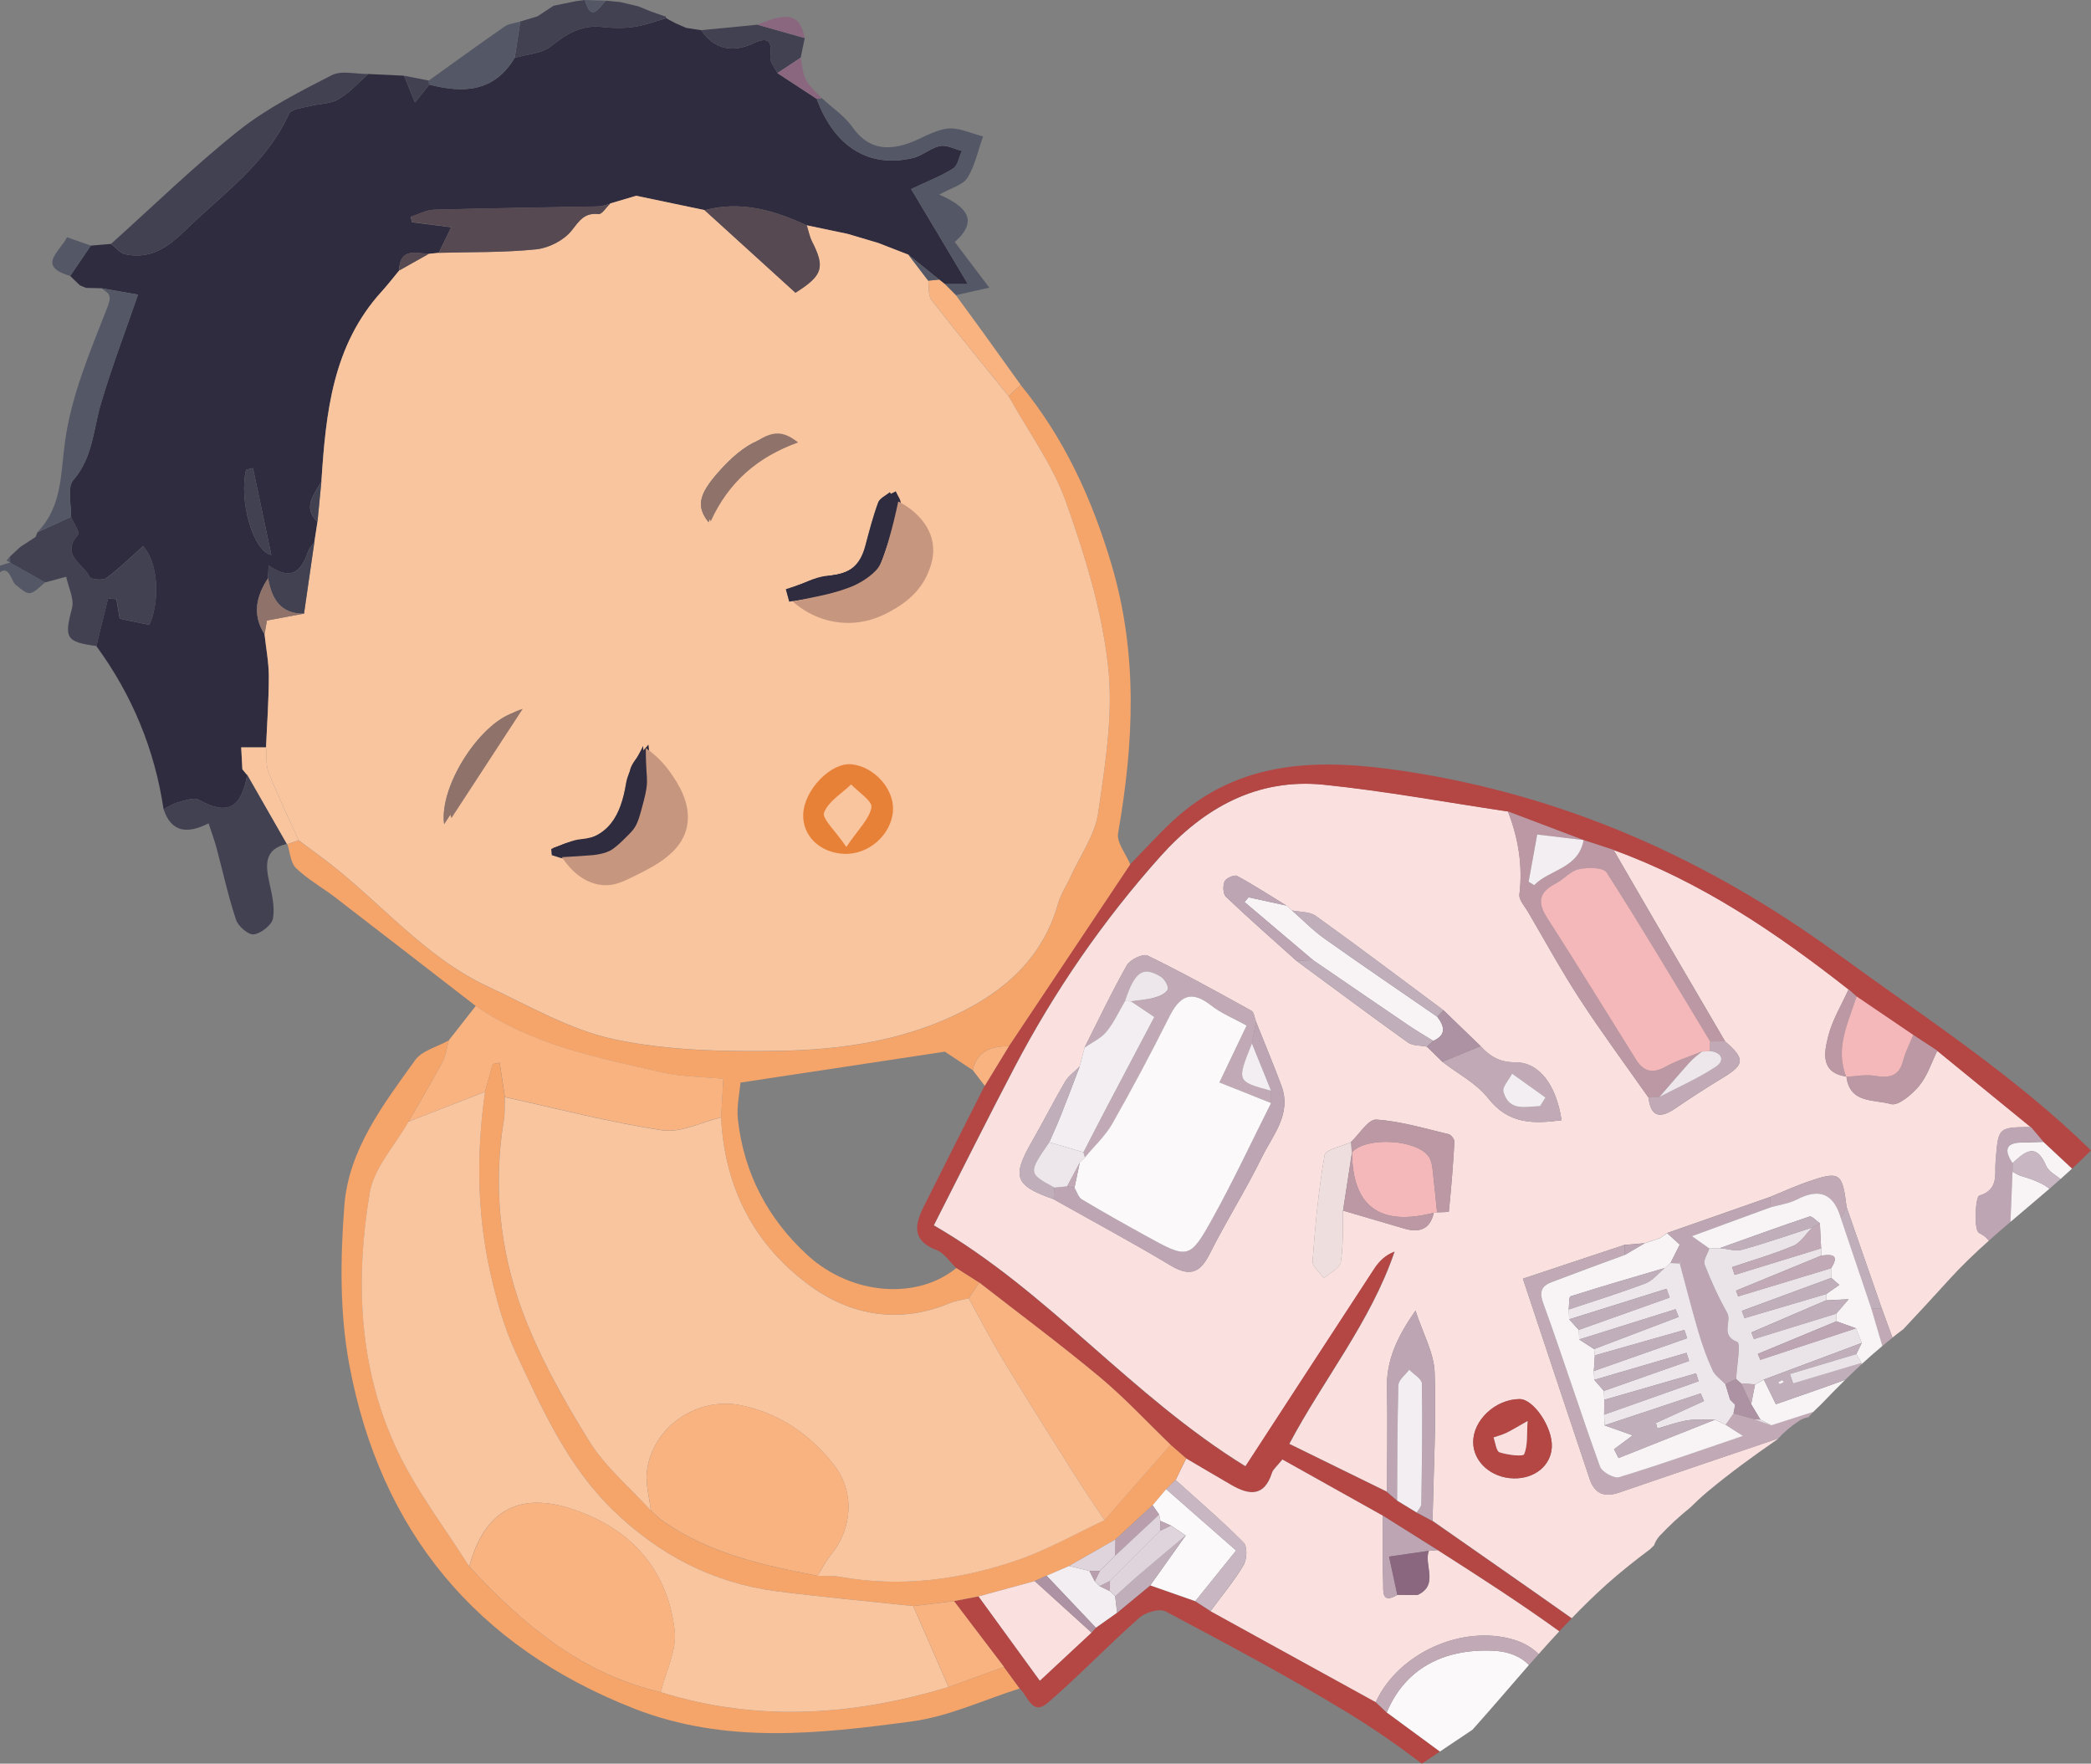 <?xml version="1.0" encoding="utf-8"?>
<!-- Generator: Adobe Illustrator 23.0.3, SVG Export Plug-In . SVG Version: 6.00 Build 0)  -->
<svg version="1.1" id="Ebene_1" xmlns="http://www.w3.org/2000/svg" xmlns:xlink="http://www.w3.org/1999/xlink" x="0px" y="0px"
	 viewBox="0 0 414.52 349.62" style="enable-background:new 0 0 414.52 349.62;" xml:space="preserve">
<rect x="0" y="0" width="414.52" height="349.62" fill="#808080" stroke="none"/>
<style type="text/css">
	.st0{fill:#545866;}
	.st1{fill:#FBE0E0;}
	.st2{fill:#B44644;}
	.st3{fill:#2F2C3F;}
	.st4{fill:#F5A46A;}
	.st5{fill:#F8B381;}
	.st6{fill:#424152;}
	.st7{fill:#8A677F;}
	.st8{fill:#BB98A4;}
	.st9{fill:#C1AAB6;}
	.st10{fill:#F8F4F6;}
	.st11{fill:#BDA5B3;}
	.st12{fill:#F3EEF1;}
	.st13{fill:#F5B8BA;}
	.st14{fill:#EFDEDE;}
	.st15{fill:#C1AEBB;}
	.st16{fill:#AD92A3;}
	.st17{fill:#F9C59F;}
	.st18{fill:#574951;}
	.st19{fill:#8F736B;}
	.st20{fill:#FCF9FA;}
	.st21{fill:#C8B6C2;}
	.st22{fill:#EDE7EB;}
	.st23{fill:#EAE3E7;}
	.st24{fill:#B99FAD;}
	.st25{fill:#DFD4DB;}
	.st26{fill:#E88138;}
	.st27{fill:#C6967F;}
</style>
<g>
	<path class="st0" d="M-0.95,112.45c0.98-0.32,1.96-0.63,2.93-0.95c2.32,1.31,4.64,2.62,6.96,3.93c-3.15,2.9-3.07,2.69-5.86,0.48
		c-0.91-0.72-1.39-4.92-4.03-1.46C-0.95,113.79-0.95,113.12-0.95,112.45z"/>
	<path class="st1" d="M384.06,208.28c-1.16,2.36-1.97,5-3.6,6.97c-1.41,1.7-4.17,4.04-5.6,3.62c-3.21-0.96-8.21-0.03-8.81-5.45
		c-5.23-0.77-4.42-4.73-3.64-7.91c0.8-3.27,2.66-6.28,4.06-9.4c-14.33-11.25-29.32-21.39-46.61-27.65
		c3.55,6.11,7.08,12.23,10.64,18.33c3.82,6.55,7.66,13.1,11.49,19.65c3.97,3.45,3.89,4.57-0.33,7.14c-3.23,1.96-6.41,4.01-9.53,6.14
		c-2.95,2.01-4.86,1.83-5.33-2.14c-4.54-6.46-9.25-12.82-13.56-19.43c-3.68-5.64-6.92-11.57-10.33-17.39
		c-0.65-1.12-1.83-2.38-1.7-3.45c0.7-5.73-0.21-11.15-2.27-16.46c-12.14-1.81-24.24-4.05-36.44-5.3
		c-13.28-1.36-23.87,4.62-32.49,14.27c-11.33,12.69-20.93,26.62-28.84,41.69c-5.31,10.11-10.4,20.34-16.03,31.39
		c22.71,13.13,38.93,33.67,61.8,47.78c8.82-13.54,17.15-26.36,25.52-39.15c0.92-1.41,2.07-2.66,4.02-3.42
		c-4.71,13.88-14.04,25.24-20.87,38.11c6.59,3.23,12.96,6.36,19.33,9.48c0.02-6.83,0.17-13.66,0.01-20.49
		c-0.14-5.54,1.98-10.1,5.66-15.41c1.51,4.65,3.67,8.41,3.8,12.25c0.34,9.79-0.22,19.62-0.42,29.43
		c9.19,6.44,18.42,12.83,27.59,19.31c2.24-2.32,4.54-4.58,6.95-6.74c2.77-2.47,5.67-4.76,8.63-6.98c0.25-0.25,0.5-0.5,0.75-0.75
		c0.22-0.65,0.58-1.3,1.15-1.91c1.94-2.06,3.96-3.9,6.06-5.6c1.06-1.05,2.15-2.07,3.29-3.03c4.45-3.72,9.14-7.13,13.92-10.43
		c0.06-0.07,0.12-0.13,0.18-0.2c-10.51,3.55-21.02,7.12-31.52,10.72c-2.99,1.02-4.89,0.21-5.86-2.69
		c-4.33-12.9-8.61-25.81-13.23-39.7c6.86-2.28,13.49-4.49,20.13-6.7c1.33-0.11,2.66-0.23,3.99-0.34h0.01c1-0.33,2-0.66,3-1
		c0.5-0.34,1.01-0.68,1.5-1.02l-0.05,0.01c6.83-2.39,13.66-4.79,20.49-7.18c2.41-0.98,4.78-2.07,7.23-2.93
		c6.53-2.28,7.04-1.93,7.87,4.97c2.33,6.7,4.65,13.4,6.98,20.1c0.7,1.92,1.41,3.84,2.11,5.77c0.72-0.57,1.43-1.14,2.17-1.68
		c3.01-3.21,6.01-6.45,8.99-9.74c2.5-2.76,5.19-5.33,7.96-7.8c-0.42-0.56-1.04-1.08-1.96-1.54c-1.05-0.53-0.71-7.15,0.06-7.38
		c3.89-1.15,3.05-4.33,3.22-6.5c0.56-7.03,0.33-7.05,7.04-7.09C396.44,218.39,390.25,213.33,384.06,208.28z M250.12,229.48
		c-3.17,6.48-7.06,12.61-10.3,19.06c-1.94,3.87-3.99,4.58-7.77,2.31c-7.62-4.57-15.45-8.77-23.19-13.13
		c-7.75-2.71-8.34-4.43-4.19-11.61c2.23-3.86,4.22-7.86,6.48-11.7c0.68-1.16,1.91-2,2.88-2.98c0.33-1.25,0.65-2.51,0.98-3.77
		c2.76-5.46,5.37-11,8.38-16.32c0.63-1.12,3.21-2.35,4.11-1.91c6.98,3.4,13.78,7.17,20.58,10.93c0.54,0.3,0.62,1.43,0.92,2.18
		c1.68,4.22,3.44,8.42,5.03,12.68C256.13,220.85,252.29,225.04,250.12,229.48z M287.22,240.17c-0.01,0.13-1.52,0.11-2.33,0.16
		l-0.32,0.07h-0.33c-0.73,3.32-2.87,4.02-5.85,3.15c-4.05-1.18-8.09-2.37-12.14-3.56c-0.1,3.42,0.1,6.89-0.46,10.23
		c-0.2,1.21-2.19,2.13-3.36,3.18c-0.78-1.15-2.3-2.36-2.22-3.44c0.53-7.02,1.17-14.05,2.38-20.97c0.2-1.13,3.4-1.73,5.21-2.58
		c1.68-1.58,3.46-4.57,5.03-4.47c4.83,0.31,9.59,1.77,14.35,2.89c0.5,0.11,1.17,1.02,1.14,1.53
		C288.07,230.97,287.69,235.58,287.22,240.17z M307.64,286.86c-0.18,3.67-3.4,6.3-7.58,6.21c-4.43-0.09-7.98-3.25-8.01-7.13
		c-0.04-4.41,4.42-8.57,9.2-8.59C304.03,277.34,307.83,282.99,307.64,286.86z M295.02,217.72c-2.32-2.96-6-4.85-9.07-7.22
		c-1.02-1.01-2.05-2.01-3.08-3.01c-1.27-0.26-2.8-0.15-3.75-0.82c-7.43-5.31-14.75-10.78-22.11-16.2
		c-4.68-4.21-9.42-8.36-13.98-12.69c-0.59-0.56-0.63-2.21-0.26-3.07c0.28-0.63,1.95-1.35,2.47-1.07c3.35,1.82,6.55,3.9,9.8,5.89
		c0.36,0.32,0.72,0.64,1.08,0.96c1.59,0.34,3.51,0.21,4.71,1.07c8.53,6.12,16.91,12.45,25.34,18.72c2.45,2.37,4.9,4.73,7.35,7.1
		c1.84,2.04,3.79,3.22,6.87,3.21c4.77-0.02,8.11,4.47,9.18,11.48C304.02,222.8,299.09,222.92,295.02,217.72z"/>
	<path class="st2" d="M284.96,307.27c8.17,5.21,16.32,10.46,24.15,16.12c0.8-0.86,1.61-1.72,2.43-2.56
		c-9.17-6.49-18.41-12.88-27.61-19.32c-1.04-0.55-2.07-1.1-3.1-1.65c-1.3-0.8-2.6-1.59-3.9-2.38c-0.68-0.59-1.37-1.17-2.05-1.76
		c-6.37-3.12-12.74-6.24-19.34-9.48c6.83-12.88,16.15-24.23,20.87-38.11c-1.95,0.77-3.1,2.02-4.02,3.42
		c-8.37,12.79-16.71,25.61-25.52,39.15c-22.87-14.11-39.08-34.66-61.8-47.78c5.63-11.05,10.72-21.28,16.03-31.39
		c7.9-15.06,17.5-29,28.84-41.69c8.63-9.65,19.22-15.63,32.49-14.27c12.2,1.25,24.3,3.5,36.44,5.3c5,1.89,10.01,3.79,15.01,5.68
		c1.97,0.64,3.94,1.29,5.91,1.93c17.29,6.25,32.28,16.39,46.61,27.65c0.53,0.47,1.06,0.95,1.59,1.42c3.75,2.54,7.49,5.09,11.24,7.63
		c1.59,1.03,3.18,2.07,4.76,3.11c6.19,5.05,12.38,10.11,18.57,15.16c0.82,0.97,1.64,1.95,2.46,2.92c1.9,1.77,3.81,3.55,5.71,5.33
		c1.29-1.19,2.55-2.4,3.78-3.65c-15.14-14.84-33.05-26.42-50.2-38.93c-25.92-18.91-54.19-31.47-85.96-36.26
		c-16.67-2.51-32.61-2.45-45.94,9.95c-2.92,2.72-5.59,5.69-8.38,8.55c-8.01,12.02-16.03,24.03-24.05,36.04
		c-1.59,2.62-3.19,5.24-4.79,7.86c-4.02,7.96-8.07,15.91-12.05,23.89c-1.78,3.58-2.45,6.77,2.49,8.64c1.55,0.58,2.64,2.35,3.94,3.58
		c1.51,0.97,3.03,1.93,4.54,2.89c7.98,6.22,16.11,12.26,23.88,18.73c4.96,4.14,9.39,8.92,14.05,13.42c1.03,0.9,2.06,1.81,3.09,2.71
		c2.98,1.75,5.96,3.52,8.95,5.25c3.52,2.04,6.53,2.4,8.07-2.41c0.23-0.73,0.97-1.29,2.05-2.64c6.63,3.71,13.26,7.42,19.89,11.13
		C277.72,302.72,281.34,304.99,284.96,307.27z"/>
	<path class="st3" d="M132.06,3.61c0.64,0.34,1.28,0.68,1.92,1.03c0.68,0.3,1.36,0.59,2.05,0.89c0.99,0.15,1.97,0.3,2.96,0.45
		c2.69,3.87,6.26,4.52,10.34,2.61c3.25-1.52,3.68-0.23,3.39,2.72c-0.1,1,0.9,2.12,1.4,3.18c2.6,1.7,5.19,3.4,7.79,5.1
		c3.48,9.5,10.34,13.8,19.09,11.73c1.86-0.44,3.48-2,5.34-2.37c1.34-0.26,2.89,0.6,4.35,0.97c-0.55,1.19-0.79,2.88-1.73,3.48
		c-2.39,1.52-5.09,2.54-8.33,4.08c3.3,5.52,7.17,12.01,11.25,18.84c-1.7,0-3.14,0-4.57,0c-0.38-0.3-0.75-0.59-1.13-0.89
		c-2.03-1.64-4.06-3.28-6.09-4.92c-2-0.78-4-1.56-6.01-2.33c-2.01-0.6-4.02-1.19-6.03-1.79c-2.7-0.57-5.4-1.14-8.11-1.7
		c-6.46-3.02-13.08-4.93-20.27-3.02c-4.52-0.95-9.03-1.9-13.55-2.84c-1.72,0.51-3.44,1.02-5.16,1.53l-0.04,0.06
		c-0.8,0.18-1.61,0.49-2.41,0.51c-10.82,0.22-21.64,0.34-32.46,0.65c-1.55,0.04-3.09,0.92-4.63,1.4c0.08,0.36,0.17,0.72,0.25,1.08
		c2.43,0.31,4.86,0.62,7.78,0.99c-1.07,2.21-1.77,3.65-2.48,5.1c-0.66,0.07-1.31,0.13-1.97,0.2c-2.71-0.23-5.81-1.16-5.88,3.31
		c-1.15,1.39-2.25,2.83-3.47,4.16c-9.74,10.7-11.05,24.07-11.94,37.57c-1.32,2.58-3.87,5.05-0.78,8.06
		c-0.2,1.33-0.41,2.65-0.61,3.98c-0.42,0.64-1.01,1.23-1.25,1.93c-1.58,4.62-3.77,5.48-7.82,2.75c-0.04,0.94-0.08,1.74-0.12,2.54
		c-2.36,3.56-3.16,7.23-0.69,11.09c0.3,2.79,0.85,5.59,0.85,8.38c0,4.68-0.35,9.37-0.55,14.05c-1.6,0-3.21,0-4.93,0
		c0.09,1.72,0.16,3.03,0.23,4.34c0.27,0.33,0.55,0.67,0.82,1l0.15,0.09c-1.19,6.73-3.97,8.07-9.59,4.96
		c-0.99-0.55-2.76,0.14-4.11,0.49c-1.01,0.26-1.92,0.9-2.88,1.37c-1.77-11.88-6.24-22.66-13.33-32.35c0.77-3.16,1.55-6.32,2.32-9.47
		c0.55,0.07,1.11,0.13,1.66,0.2c0.24,1.41,0.48,2.83,0.65,3.85c2.1,0.44,4.02,0.84,5.88,1.23c2.32-5.28,1.51-12.79-1.26-15.6
		c-2.39,2.13-4.68,4.4-7.25,6.29c-0.72,0.53-3.05,0.33-3.31-0.19c-1.25-2.58-5.89-4.35-2.29-8.41c0.37-0.42-0.92-2.31-1.44-3.52
		c0.09-2.48-0.8-5.81,0.47-7.28c3.88-4.49,3.95-9.97,5.46-15.13c2.07-7.05,4.71-13.94,7.36-21.64c-2.15-0.37-4.71-0.82-7.26-1.26
		c-1.01-0.02-2.02-0.05-3.03-0.07c-0.4-0.17-0.81-0.34-1.21-0.5c-0.65-0.62-1.29-1.24-1.94-1.87c1.36-2,2.73-4.01,4.09-6.01
		c1.34-0.11,2.67-0.23,4.01-0.34c0.92,0.7,1.76,1.82,2.79,2.04c4.9,1.07,8.42-1.3,11.81-4.62C44.04,38.5,52.83,32.5,57.3,22.54
		c0.41-0.91,2.55-1.12,3.94-1.48c1.94-0.51,4.18-0.42,5.83-1.38c2.2-1.27,3.97-3.3,5.92-5.01c2.37,0.11,4.74,0.23,7.11,0.34
		c0.59,1.44,1.18,2.88,2.16,5.3c1.25-1.56,2.04-2.55,2.84-3.55c6.75,1.77,12.87,1.5,16.93-5.3c2.44-0.72,5.38-0.83,7.22-2.31
		c3.11-2.49,6.07-4.29,10.19-3.8c2.04,0.24,4.17,0.27,6.19-0.02C127.81,5.02,129.92,4.21,132.06,3.61z M50.15,92.81
		c-0.46,0.1-0.91,0.21-1.37,0.31c-1.43,5.98,1.31,16.11,5.01,16.9C52.55,104.15,51.35,98.48,50.15,92.81z"/>
	<path class="st4" d="M224.06,171.35c-8.02,12.01-16.04,24.02-24.05,36.04c-3.43,0.02-6.31,0.86-7.18,4.75
		c-2.01-1.33-4.01-2.66-5.52-3.66c-13.41,2.03-26.64,4.03-40.52,6.13c-0.17,2.08-0.79,4.74-0.51,7.29
		c1.18,10.67,5.94,19.71,13.79,26.91c8.73,7.99,21.76,8.92,29.5,2.56c1.51,0.96,3.03,1.92,4.54,2.89c-0.7,1.04-1.4,2.09-2.1,3.13
		c-1.27,0.31-2.61,0.47-3.8,0.96c-9.77,4.07-19.31,2.49-27.39-3.31c-11.18-8.02-17.19-19.53-17.87-33.52
		c0.15-2.56,0.29-5.13,0.44-7.65c-4.21-0.41-8.23-0.38-12.04-1.25c-12.85-2.94-25.9-5.42-37.04-13.2
		c-9.27-7.16-18.52-14.35-27.8-21.48c-2.58-1.98-5.49-3.6-7.81-5.83c-1.11-1.06-1.2-3.18-1.75-4.82l-0.06,0.08
		c0.77-0.26,1.53-0.52,2.29-0.78c1.83,1.36,3.68,2.69,5.49,4.07c10.78,8.2,19.5,19.08,32.05,24.93c8.25,3.85,16.42,8.65,25.16,10.48
		c10.58,2.22,21.74,2.44,32.62,2.26c11.85-0.2,23.69-1.87,34.66-7.01c9.84-4.61,17.5-11.27,20.6-22.2c0.53-1.87,1.68-3.56,2.5-5.35
		c1.9-4.19,4.82-8.25,5.45-12.63c1.39-9.64,3.02-19.6,1.95-29.14c-1.25-11.04-4.6-22.01-8.36-32.53
		c-2.64-7.38-7.49-13.98-11.36-20.92c0.8-0.75,1.6-1.49,2.39-2.24c8.65,10.54,14.15,22.56,18.03,35.64
		c5.25,17.74,4.42,35.35,1.29,53.2C221.32,167,223.21,169.27,224.06,171.35z"/>
	<path class="st4" d="M202.15,334.72c-7.09,2.24-14.03,5.53-21.29,6.51c-18.44,2.5-37.05,4.57-55.14-2.52
		c-31.38-12.3-50.29-35.23-56.46-68.09c-1.93-10.28-1.81-21.19-0.99-31.68c0.86-11.05,7.72-20,14.02-28.77
		c1.38-1.92,4.41-2.65,6.68-3.93c-0.41,1.46-0.57,3.04-1.27,4.34c-2.13,3.98-4.46,7.86-6.71,11.78c-2.65,4.69-6.84,9.13-7.68,14.12
		c-2.91,17.37-2.2,34.82,5.46,51.03c3.83,8.11,9.46,15.38,14.27,23.03c10.59,11.45,22.23,21.3,37.96,24.91
		c19.13,5.96,38.12,4.71,57.04-1.02c3.66-1.33,7.32-2.67,10.98-4C200.07,331.86,201.11,333.29,202.15,334.72z"/>
	<path class="st2" d="M202.15,334.72c1.61,1.49,2.47,5.52,5.59,2.82c6.23-5.4,11.95-11.38,18.12-16.85
		c1.22-1.09,4.03-1.89,5.26-1.23c12.16,6.48,24.36,12.93,36.11,20.1c5.1,3.11,9.95,6.49,14.64,10.06c1.19-0.8,2.38-1.6,3.57-2.4
		c-3.51-2.58-7.03-5.17-10.54-7.75c-0.73-0.69-1.45-1.37-2.18-2.05c-10.92-6.01-21.84-12.03-32.76-18.04
		c-1.01-0.65-2.01-1.31-3.02-1.96c-2.97-1.04-5.95-2.09-8.93-3.13c-2.19,1.8-4.37,3.61-6.56,5.41c-1.4,1-2.81,1.99-4.21,2.99
		c-0.29,0.31-0.58,0.63-0.87,0.95c-3.3,3.08-6.61,6.16-10.24,9.54c-4.15-5.71-8.15-11.21-12.15-16.71
		c-1.62,0.31-3.25,0.62-4.87,0.93c3.3,4.34,6.6,8.69,9.9,13.03C200.06,331.86,201.11,333.29,202.15,334.72z"/>
	<path class="st5" d="M80.99,222.35c2.25-3.92,4.58-7.79,6.71-11.78c0.69-1.3,0.86-2.89,1.27-4.34c1.78-2.28,3.57-4.55,5.35-6.83
		c11.14,7.78,24.19,10.26,37.04,13.2c3.81,0.87,7.83,0.84,12.04,1.25c-0.15,2.53-0.29,5.09-0.44,7.65c-3.91,0.93-8,3.1-11.68,2.54
		c-10.49-1.59-20.81-4.3-31.19-6.57c-0.34-2.27-0.69-4.53-1.03-6.8c-0.46,0.08-0.91,0.17-1.37,0.25c-0.51,1.83-1.02,3.67-1.53,5.5
		C91.09,218.41,86.04,220.38,80.99,222.35z"/>
	<path class="st6" d="M72.99,14.67c-1.95,1.7-3.72,3.73-5.92,5.01c-1.66,0.96-3.89,0.87-5.83,1.38c-1.38,0.36-3.53,0.58-3.94,1.48
		C52.83,32.5,44.04,38.5,36.61,45.77c-3.39,3.32-6.92,5.69-11.81,4.62c-1.03-0.23-1.86-1.34-2.79-2.04
		c8.4-7.54,16.5-15.46,25.32-22.47c5.55-4.41,12.05-7.7,18.4-10.96C67.69,13.91,70.55,14.7,72.99,14.67z"/>
	<path class="st6" d="M32.43,160.41c0.96-0.47,1.87-1.11,2.88-1.37c1.35-0.35,3.12-1.04,4.11-0.49c5.62,3.1,8.4,1.76,9.59-4.96
		c2.63,4.59,5.25,9.18,7.88,13.77l0.06-0.08c-4.54,0.98-4.36,4.07-3.57,7.63c0.52,2.35,1.14,4.89,0.73,7.17
		c-0.24,1.31-2.36,2.96-3.8,3.15c-1.07,0.14-3.09-1.61-3.52-2.9c-1.55-4.65-2.59-9.47-3.86-14.22c-0.41-1.54-0.98-3.04-1.58-4.89
		C37.11,165.35,33.95,165.03,32.43,160.41z"/>
	<path class="st6" d="M14.08,102.45c0.52,1.21,1.81,3.1,1.44,3.52c-3.6,4.06,1.04,5.83,2.29,8.41c0.25,0.52,2.58,0.72,3.31,0.19
		c2.57-1.89,4.86-4.16,7.25-6.29c2.78,2.8,3.58,10.31,1.26,15.6c-1.86-0.39-3.78-0.79-5.88-1.23c-0.17-1.03-0.41-2.44-0.65-3.85
		c-0.55-0.07-1.11-0.13-1.66-0.2c-0.77,3.16-1.55,6.32-2.32,9.47c-6.09-0.82-6.4-1.63-4.85-7.5c0.49-1.85-0.72-4.15-1.15-6.24
		c-1.39,0.37-2.78,0.75-4.16,1.12c-2.32-1.31-4.64-2.62-6.96-3.93l0.02,0.01c-0.01-0.41-0.02-0.81-0.03-1.22
		c0.67-0.62,1.34-1.25,2.01-1.87c1.02-0.67,2.04-1.33,3.06-2c0.12-0.31,0.24-0.61,0.36-0.92C9.63,104.49,11.85,103.47,14.08,102.45z
		"/>
	<path class="st0" d="M187.3,56.31c1.44,0,2.87,0,4.57,0c-4.08-6.83-7.96-13.32-11.25-18.84c3.24-1.53,5.94-2.56,8.33-4.08
		c0.93-0.59,1.17-2.29,1.73-3.48c-1.46-0.36-3.02-1.23-4.35-0.97c-1.86,0.37-3.47,1.93-5.34,2.37c-8.75,2.08-15.61-2.22-19.09-11.73
		c0.34-0.04,0.68-0.09,1.02-0.13c2.06,1.91,4.51,3.54,6.09,5.78c2.92,4.14,6.59,4.7,10.92,3.23c2.67-0.9,5.18-2.64,7.88-2.97
		c2.26-0.27,4.71,0.98,7.07,1.55c-0.98,2.76-1.58,5.75-3.08,8.19c-0.89,1.44-3.21,2-5.6,3.35c5.26,2.3,7.97,5.08,3.07,9.39
		c2.17,2.87,4.14,5.48,6.85,9.06c-2.8,0.62-4.72,1.05-6.63,1.48C188.77,57.79,188.03,57.05,187.3,56.31z"/>
	<path class="st0" d="M14.08,102.45c-2.22,1.02-4.45,2.04-6.67,3.06c4.94-5.11,4.58-11.47,5.48-18.01
		c1.26-9.16,5.06-18.04,8.47-26.77c0.96-2.47-0.05-2.67-1.25-3.58c2.56,0.44,5.11,0.89,7.26,1.26c-2.65,7.71-5.28,14.59-7.36,21.64
		c-1.52,5.15-1.58,10.63-5.46,15.13C13.28,96.64,14.17,99.97,14.08,102.45z"/>
	<path class="st6" d="M132.06,3.61c-2.14,0.59-4.24,1.4-6.42,1.72c-2.03,0.29-4.15,0.27-6.19,0.02c-4.12-0.49-7.09,1.31-10.19,3.8
		c-1.84,1.47-4.78,1.59-7.22,2.31c0.37-2.4,0.74-4.8,1.11-7.2c1.13-0.34,2.26-0.68,3.39-1.02c1.07-0.7,2.13-1.4,3.2-2.1
		c1.46-0.3,2.92-0.6,4.38-0.9c0.62-0.08,1.23-0.16,1.85-0.24c1.24,4.51,2.71,1.58,4.14,0.13c0.96,0.09,1.91,0.19,2.87,0.28
		c1.18,0.28,2.37,0.56,3.55,0.84c0.82,0.33,1.63,0.67,2.45,1c0.88,0.31,1.77,0.62,2.65,0.93l0.35,0.08L132.06,3.61z"/>
	<path class="st0" d="M103.14,4.26c-0.37,2.4-0.74,4.8-1.11,7.2c-4.07,6.8-10.18,7.07-16.93,5.3c-0.1-0.26-0.14-0.52-0.1-0.79
		c5-3.58,9.97-7.2,15.02-10.7C100.88,4.68,102.09,4.59,103.14,4.26z"/>
	<path class="st5" d="M187.3,56.31c0.73,0.74,1.47,1.48,2.2,2.22c1.81,2.48,3.63,4.95,5.43,7.44c2.48,3.43,4.94,6.88,7.41,10.32
		c-0.8,0.75-1.6,1.49-2.39,2.24c-5.12-6.34-10.3-12.63-15.29-19.07c-0.7-0.9-0.45-2.53-0.64-3.82c0.72-0.07,1.44-0.14,2.16-0.22
		C186.55,55.72,186.92,56.02,187.3,56.31z"/>
	<path class="st6" d="M154.11,14.49c-0.5-1.06-1.5-2.18-1.4-3.18c0.3-2.94-0.14-4.24-3.39-2.72c-4.08,1.91-7.65,1.26-10.34-2.61
		c3.73-0.36,7.46-0.72,11.19-1.08c3.12,0.89,6.24,1.77,9.36,2.65c-0.27,1.29-0.53,2.58-0.8,3.87
		C157.2,12.45,155.65,13.47,154.11,14.49z"/>
	<path class="st0" d="M18.01,48.69c-1.36,2-2.73,4.01-4.09,6.01c-6.73-1.94-2.06-4.78-0.64-7.67
		C14.96,47.62,16.48,48.15,18.01,48.69z"/>
	<path class="st7" d="M154.11,14.49c1.54-1.02,3.09-2.04,4.63-3.06c0.31,1.48,0.34,3.11,1.02,4.4c0.73,1.38,2.08,2.44,3.15,3.64
		c-0.34,0.04-0.68,0.08-1.02,0.13C159.3,17.89,156.7,16.19,154.11,14.49z"/>
	<path class="st7" d="M159.54,7.55c-3.12-0.88-6.24-1.77-9.36-2.65C156.38,2.25,158.58,2.88,159.54,7.55z"/>
	<path class="st6" d="M85,15.97c-0.03,0.27,0,0.53,0.1,0.79c-0.79,0.99-1.59,1.98-2.84,3.55c-0.98-2.41-1.57-3.85-2.16-5.3
		C81.73,15.33,83.36,15.65,85,15.97z"/>
	<path class="st0" d="M120.11,0.13c-1.43,1.45-2.9,4.38-4.14-0.13C117.34,0.04,118.72,0.09,120.11,0.13z"/>
	<path class="st0" d="M114.11,0.24c-1.46,0.3-2.92,0.6-4.37,0.9C111.19,0.84,112.65,0.54,114.11,0.24z"/>
	<path class="st0" d="M109.73,1.14c-1.07,0.7-2.13,1.4-3.2,2.1C107.6,2.54,108.67,1.84,109.73,1.14z"/>
	<path class="st0" d="M126.52,1.25c-1.18-0.28-2.37-0.56-3.55-0.84C124.16,0.69,125.34,0.97,126.52,1.25z"/>
	<path class="st0" d="M7.04,106.43c-1.02,0.67-2.04,1.33-3.06,2C5,107.76,6.02,107.09,7.04,106.43z"/>
	<path class="st6" d="M136.02,5.52c-0.68-0.3-1.36-0.59-2.05-0.89C134.66,4.93,135.34,5.23,136.02,5.52z"/>
	<path class="st0" d="M131.62,3.18c-0.88-0.31-1.77-0.62-2.65-0.93C129.85,2.56,130.73,2.87,131.62,3.18z"/>
	<path class="st0" d="M1.98,110.3c0.01,0.41,0.02,0.81,0.03,1.22c-0.24-0.14-0.49-0.27-0.73-0.41
		C1.51,110.84,1.74,110.57,1.98,110.3z"/>
	<path class="st0" d="M15.87,56.57c0.4,0.17,0.81,0.34,1.21,0.5C16.67,56.9,16.27,56.73,15.87,56.57z"/>
	<path class="st8" d="M298.92,160.85c5,1.89,10.01,3.79,15.01,5.68c-2.83-0.34-5.66-0.67-9.21-1.1c-0.49,2.73-1.1,6.05-1.7,9.37
		c0.37,0.22,0.73,0.45,1.1,0.67c3.12-3.17,8.76-3.25,9.81-8.94c1.97,0.64,3.94,1.29,5.91,1.93c3.54,6.11,7.08,12.22,10.64,18.33
		c3.82,6.56,7.66,13.1,11.5,19.65c-0.99,0.01-1.97,0.01-2.96,0.02c-6.78-11.19-13.45-22.46-20.5-33.48
		c-0.66-1.03-3.78-1.03-5.56-0.65c-1.65,0.36-2.97,2.04-4.58,2.86c-3.25,1.66-3.64,3.67-1.68,6.74
		c5.98,9.32,11.78,18.76,17.65,28.14c1.5,2.4,3.31,2.82,5.88,1.39c2.25-1.25,4.76-2.02,7.16-3c-0.81,0.7-1.71,1.33-2.43,2.12
		c-2.04,2.25-4,4.57-5.99,6.86c-0.73,0.05-1.45,0.09-2.18,0.14c-4.54-6.47-9.24-12.82-13.56-19.43
		c-3.68-5.64-6.92-11.57-10.33-17.39c-0.66-1.12-1.83-2.38-1.7-3.45C301.89,171.58,300.98,166.15,298.92,160.85z"/>
	<path class="st9" d="M320.99,295.89c10.49-3.6,21-7.16,31.51-10.71c1.18-1.3,2.55-2.46,4.13-3.5c0.62-0.41,1.25-0.64,1.86-0.74
		c0.34-0.38,0.69-0.76,1.05-1.12c-2.81,0.9-5.61,1.81-8.42,2.71c-1.1-0.4-2.2-0.8-3.3-1.2c-1.4-0.38-2.79-0.77-4.19-1.16
		c-0.52,0.75-1.05,1.49-1.57,2.24c0.91,0.58,1.82,1.17,3.46,2.22c-8.62,2.93-16.53,5.74-24.55,8.18c-1.01,0.31-3.41-1.03-3.8-2.1
		c-3.89-10.77-7.35-21.69-11.27-32.45c-1.19-3.29,0.77-3.77,2.79-4.54c4.46-1.7,8.95-3.32,13.42-4.98c-0.02-0.65-0.05-1.3-0.08-1.95
		c-6.64,2.22-13.27,4.43-20.13,6.71c4.62,13.89,8.9,26.8,13.23,39.7C316.1,296.1,318,296.91,320.99,295.89z"/>
	<path class="st9" d="M375.16,265.18c-0.7-1.92-1.41-3.84-2.11-5.77c-0.69,0.01-1.38,0.02-2.09,0.01c0.73,2.47,1.44,4.95,2.18,7.41
		C373.81,266.27,374.48,265.72,375.16,265.18z"/>
	<path class="st10" d="M342.07,282.43c0.91,0.58,1.82,1.17,3.46,2.22c-8.62,2.93-16.53,5.74-24.55,8.18c-1,0.31-3.41-1.03-3.8-2.1
		c-3.89-10.77-7.36-21.69-11.27-32.45c-1.2-3.29,0.77-3.77,2.79-4.54c4.46-1.7,8.94-3.33,13.42-4.98c1.3-0.76,2.6-1.53,3.9-2.29
		h0.01c1-0.33,2-0.67,3-1v-0.01c0.5-0.34,1.01-0.68,1.51-1.02l-0.05,0.01c0.93,0.84,1.85,1.68,2.51,2.28
		c-0.62,1.23-1.23,2.44-1.84,3.65c-0.38,0.33-0.75,0.65-1.13,0.98c-6.24,1.84-12.49,3.64-18.68,5.62c-0.37,0.12-0.26,1.71-0.37,2.62
		c0.03,0.65,0.07,1.3,0.1,1.95c0.63,0.7,1.27,1.39,1.9,2.09c0.03,0.63,0.06,1.26,0.09,1.9c0.98,0.63,1.96,1.27,2.94,1.9
		c0.05,0.42,0.1,0.84,0.15,1.26c-0.07,1.03-0.13,2.06-0.2,3.1c0.03,0.58,0.07,1.17,0.1,1.75c0.63,0.73,1.27,1.46,1.9,2.19
		c0.02,0.59,0.05,1.18,0.07,1.76c-0.01,0.98-0.02,1.96-0.03,2.94c0.03,0.71,0.05,1.41,0.08,2.12c1.86,0.66,3.73,1.32,5.58,1.98
		c-1.21,0.9-2.45,1.83-3.69,2.75c0.29,0.58,0.59,1.16,0.88,1.75c6.37-2.54,12.75-5.07,19.12-7.61
		C340.68,281.76,341.38,282.1,342.07,282.43z"/>
	<path class="st11" d="M392.3,244.4c0.93,0.47,1.55,0.99,1.97,1.55c1.41-1.26,2.84-2.5,4.28-3.73c0.13-3.32,0.28-6.64,0.42-9.96
		c0-0.57,0.01-1.14,0.01-1.71c-1.89-2.79-1.2-4.16,2.23-4.09c1.29,0.02,2.58-0.08,3.87-0.12c-0.82-0.97-1.64-1.95-2.46-2.92
		c-6.71,0.04-6.48,0.06-7.04,7.09c-0.18,2.18,0.67,5.35-3.22,6.5C391.59,237.24,391.25,243.87,392.3,244.4z"/>
	<path class="st9" d="M215.01,207.66c2.75-5.46,5.36-11.01,8.38-16.32c0.63-1.12,3.22-2.35,4.11-1.91
		c6.98,3.4,13.78,7.16,20.58,10.93c0.54,0.3,0.62,1.43,0.92,2.18c-0.27,1.44-0.54,2.87-0.81,4.31c-3.04,7.54-3.04,7.54,3.8,9.38
		c0,0.81,0,1.62,0,2.43c-3.28-1.31-6.55-2.62-10.23-4.08c2.04-4.27,3.67-7.67,5.39-11.28c-2.55-1.42-5.05-2.42-7.07-4.01
		c-4.09-3.22-6.29-1.67-8.32,2.39c-3.56,7.11-7.28,14.14-11.22,21.04c-1.41,2.48-3.62,4.51-5.46,6.75c-0.1-0.35-0.2-0.7-0.3-1.05
		c1.57-3.03,3.13-6.07,4.72-9.09c3.18-6.05,6.38-12.1,9.34-17.71c-1.92-1.29-3.27-2.2-4.63-3.11c1.56-0.23,3.15-0.32,4.66-0.73
		c0.99-0.27,2.25-0.82,2.64-1.61c0.26-0.52-0.6-2.07-1.35-2.52c-3.59-2.17-5.16-1.06-7.12,4.81c-1.21,2.05-2.2,4.28-3.7,6.09
		C218.23,205.87,216.47,206.64,215.01,207.66z"/>
	<path class="st11" d="M251.98,218.66c0-0.81,0-1.62,0-2.43c-1.27-3.13-2.53-6.25-3.8-9.38c0.27-1.44,0.54-2.88,0.81-4.31
		c1.68,4.23,3.44,8.43,5.03,12.69c2.1,5.63-1.74,9.82-3.91,14.26c-3.17,6.48-7.06,12.61-10.3,19.06c-1.94,3.87-3.99,4.58-7.77,2.31
		c-7.62-4.57-15.45-8.77-23.19-13.13c0.06-0.77,0.11-1.53,0.17-2.3c0.84-0.09,1.68-0.17,2.51-0.26c0.49,0.09,0.98,0.18,1.47,0.27
		c0.48,0.79,0.76,1.89,1.46,2.31c4.11,2.47,8.3,4.81,12.5,7.13c8.66,4.79,8.86,4.87,13.59-3.7
		C244.63,233.82,248.19,226.18,251.98,218.66z"/>
	<path class="st12" d="M215.01,207.66c1.46-1.02,3.22-1.8,4.32-3.13c1.5-1.81,2.49-4.04,3.7-6.09c0.39,0.02,0.78,0.04,1.17,0.06
		c1.35,0.91,2.71,1.82,4.63,3.11c-2.96,5.61-6.16,11.65-9.34,17.71c-1.59,3.02-3.14,6.06-4.71,9.1c-2.25-0.66-4.51-1.32-6.77-1.98
		c0.76-1.77,1.57-3.51,2.28-5.3c1.28-3.22,2.5-6.47,3.74-9.7C214.36,210.18,214.68,208.92,215.01,207.66z"/>
	<path class="st13" d="M284.89,240.34l-0.32,0.07h-0.33c-10.7,2.78-16.16-1.27-16.21-12.01l-0.03,0.05
		c2.78-3.18,12.93-2.63,15.28,0.89c0.43,0.64,0.6,1.52,0.7,2.31C284.32,234.54,284.59,237.44,284.89,240.34z"/>
	<path class="st11" d="M331.16,250.38c0.61-1.21,1.22-2.42,1.84-3.65c-0.66-0.6-1.58-1.44-2.51-2.28
		c6.83-2.39,13.66-4.79,20.49-7.18c0.01,0.69,0.01,1.37,0.02,2.06c-4.96,1.82-9.91,3.63-15.6,5.72c1.67,1.19,2.56,1.82,3.45,2.45
		c-0.34,1.06-1.25,2.34-0.94,3.16c1.26,3.28,2.73,6.51,4.47,9.57c0.99,1.76-1.46,4.45,2,5.79c0.76,0.3-0.1,4.78-0.21,7.33
		c-0.71,0.36-1.41,0.71-2.12,1.07c-0.88-0.92-2.07-1.7-2.57-2.8c-1.13-2.47-2.04-5.05-2.81-7.65c-1.32-4.49-2.47-9.03-3.69-13.55
		c0.1-0.12,0.19-0.24,0.29-0.36c-0.08,0.14-0.16,0.27-0.24,0.41C332.41,250.44,331.78,250.41,331.16,250.38z"/>
	<path class="st10" d="M255.03,179.52c0.36,0.32,0.72,0.64,1.08,0.96c2.14,1.87,4.14,3.94,6.44,5.58
		c7.4,5.25,14.91,10.34,22.37,15.5c1.43,1.87,1.87,3.58-0.79,4.78c-1.66-1.04-3.37-2.02-4.99-3.13
		c-6.29-4.27-12.55-8.57-18.82-12.86c-4.54-3.84-9.07-7.69-13.61-11.53c0.27-0.31,0.53-0.63,0.8-0.94
		C250.02,178.42,252.53,178.97,255.03,179.52z"/>
	<path class="st11" d="M283.97,301.49c-1.03-0.55-2.06-1.1-3.1-1.65c0.31-0.57,0.89-1.14,0.9-1.71c0.12-7.96,0.25-15.92,0.11-23.87
		c-0.02-0.93-1.63-1.83-2.5-2.74c-0.75,1.02-2.12,2.03-2.15,3.07c-0.23,7.62-0.2,15.25-0.25,22.88c-0.68-0.59-1.37-1.17-2.05-1.76
		c0.02-6.83,0.17-13.66,0.01-20.49c-0.13-5.54,1.99-10.1,5.66-15.41c1.51,4.65,3.66,8.42,3.8,12.25
		C284.73,281.85,284.17,291.68,283.97,301.49z"/>
	<path class="st2" d="M300.06,293.07c-4.43-0.1-7.98-3.26-8.02-7.14c-0.04-4.4,4.42-8.56,9.2-8.59c2.78-0.01,6.58,5.64,6.39,9.51
		C307.46,290.53,304.24,293.16,300.06,293.07z M302.83,281.7c-2.17,1.22-3.17,1.85-4.23,2.36c-0.8,0.38-1.67,0.61-2.52,0.9
		c0.38,1.02,0.54,2.72,1.19,2.94c1.58,0.52,4.65,0.89,4.88,0.37C302.89,286.52,302.65,284.35,302.83,281.7z"/>
	<path class="st8" d="M284.89,240.34c-0.3-2.9-0.57-5.8-0.92-8.69c-0.1-0.79-0.27-1.67-0.7-2.31c-2.35-3.51-12.5-4.07-15.28-0.89
		c-0.06-0.68-0.13-1.35-0.19-2.03c1.68-1.58,3.45-4.57,5.03-4.47c4.83,0.31,9.59,1.76,14.35,2.89c0.49,0.12,1.16,1.03,1.14,1.53
		c-0.26,4.61-0.63,9.22-1.1,13.81C287.2,240.31,285.7,240.29,284.89,240.34z"/>
	<path class="st9" d="M293.52,207.37c1.83,2.04,3.78,3.23,6.87,3.21c4.77-0.02,8.11,4.47,9.18,11.48
		c-5.54,0.73-10.48,0.86-14.55-4.35c-2.32-2.96-6-4.85-9.07-7.22C288.47,209.45,291,208.41,293.52,207.37z M305.31,219.28
		c0.36-0.57,0.72-1.14,1.08-1.7c-2.21-1.58-4.41-3.16-6.62-4.73c-0.62,1.21-1.99,2.63-1.72,3.59
		C299.18,220.43,302.5,219.35,305.31,219.28z"/>
	<path class="st14" d="M267.8,226.42c0.06,0.68,0.13,1.35,0.19,2.03l0.03-0.05c-0.59,3.86-1.19,7.73-1.78,11.59
		c-0.1,3.42,0.1,6.89-0.45,10.24c-0.2,1.21-2.19,2.13-3.36,3.18c-0.78-1.15-2.3-2.35-2.22-3.44c0.52-7.02,1.17-14.05,2.38-20.97
		C262.79,227.87,265.99,227.27,267.8,226.42z"/>
	<path class="st8" d="M379.29,205.16c1.59,1.04,3.17,2.08,4.76,3.12c-1.17,2.35-1.97,5-3.6,6.97c-1.41,1.7-4.17,4.05-5.6,3.62
		c-3.21-0.95-8.2-0.03-8.81-5.45l-0.04,0.04c1.88-0.09,3.81-0.5,5.62-0.2c2.84,0.47,4.86,0.19,5.67-3.04
		C377.73,208.47,378.61,206.84,379.29,205.16z"/>
	<path class="st15" d="M284.92,201.55c-7.47-5.15-14.97-10.25-22.37-15.5c-2.31-1.64-4.3-3.71-6.44-5.58
		c1.59,0.33,3.51,0.2,4.71,1.07c8.53,6.13,16.91,12.46,25.34,18.72C285.75,200.7,285.34,201.12,284.92,201.55z"/>
	<path class="st11" d="M255.03,179.52c-2.5-0.55-5.01-1.1-7.51-1.65c-0.27,0.31-0.53,0.63-0.8,0.94c4.54,3.84,9.07,7.69,13.6,11.53
		c-1.11,0.04-2.22,0.08-3.32,0.12c-4.68-4.21-9.42-8.36-13.98-12.69c-0.59-0.56-0.63-2.21-0.26-3.07c0.28-0.63,1.94-1.35,2.47-1.07
		C248.58,175.45,251.78,177.53,255.03,179.52z"/>
	<path class="st15" d="M214.03,211.43c-1.24,3.24-2.46,6.48-3.74,9.7c-0.71,1.79-1.52,3.53-2.28,5.3c-4.21,6.1-4.2,6.15,1.02,8.99
		c-0.06,0.76-0.11,1.53-0.17,2.3c-7.75-2.71-8.34-4.43-4.19-11.61c2.23-3.86,4.22-7.86,6.48-11.7
		C211.84,213.25,213.06,212.42,214.03,211.43z"/>
	<path class="st15" d="M257,190.46c1.11-0.04,2.21-0.08,3.32-0.12c6.27,4.29,12.53,8.59,18.82,12.86c1.62,1.1,3.32,2.09,4.99,3.12
		c-0.42,0.38-0.84,0.77-1.27,1.16c-1.26-0.26-2.79-0.14-3.75-0.83C271.68,201.35,264.36,195.88,257,190.46z"/>
	<path class="st9" d="M339.02,206.45c0.99-0.01,1.97-0.01,2.96-0.02c3.97,3.45,3.88,4.57-0.33,7.14c-3.22,1.97-6.41,4.01-9.53,6.14
		c-2.95,2.01-4.86,1.83-5.33-2.14c0.73-0.05,1.45-0.09,2.18-0.14c3.73-1.95,7.62-3.65,11.12-5.95c1.85-1.22,1.39-2.87-1.15-3.16
		C338.96,207.7,338.99,207.08,339.02,206.45z"/>
	<path class="st8" d="M266.25,239.99c0.59-3.86,1.19-7.73,1.78-11.59c0.04,10.74,5.5,14.78,16.21,12.01
		c-0.73,3.32-2.87,4.02-5.85,3.15C274.34,242.37,270.3,241.18,266.25,239.99z"/>
	<path class="st9" d="M351,239.33c-0.01-0.69-0.01-1.37-0.02-2.06c2.41-0.99,4.78-2.08,7.23-2.93c6.52-2.28,7.03-1.92,7.87,4.97
		c-0.39,0.72-0.77,1.43-1.15,2.15c-1.4-4.82-4.21-6.02-8.73-3.67C354.62,238.61,352.74,238.84,351,239.33z"/>
	<path class="st15" d="M364.92,241.46c0.38-0.72,0.77-1.43,1.15-2.15c2.33,6.7,4.65,13.4,6.98,20.1c-0.69,0.01-1.39,0.02-2.08,0.03
		C368.96,253.45,366.94,247.46,364.92,241.46z"/>
	<path class="st16" d="M282.87,207.49c0.42-0.39,0.84-0.78,1.27-1.16c2.66-1.19,2.22-2.9,0.79-4.77c0.41-0.43,0.82-0.85,1.24-1.28
		c2.45,2.36,4.9,4.73,7.35,7.1c-2.52,1.04-5.04,2.08-7.57,3.13C284.92,209.49,283.89,208.49,282.87,207.49z"/>
	<path class="st8" d="M366.46,196.11c0.53,0.47,1.06,0.95,1.59,1.42c-1.66,5.19-4.34,10.24-2.05,15.93l0.04-0.04
		c-5.22-0.76-4.42-4.73-3.64-7.91C363.2,202.24,365.06,199.23,366.46,196.11z"/>
	<path class="st11" d="M326.02,246.47c-1.3,0.76-2.6,1.52-3.9,2.29c-0.03-0.65-0.06-1.3-0.08-1.95
		C323.37,246.7,324.7,246.58,326.02,246.47z"/>
	<path class="st11" d="M329.03,245.46c-1,0.33-2,0.67-3,1C327.03,246.13,328.03,245.8,329.03,245.46z"/>
	<path class="st11" d="M330.54,244.44c-0.5,0.34-1.01,0.68-1.51,1.02C329.53,245.12,330.04,244.78,330.54,244.44z"/>
	<path class="st1" d="M239.97,319.39c10.92,6.01,21.84,12.03,32.76,18.04c4.43-9.72,17.17-15.47,27.41-12.37
		c2,0.61,3.62,1.59,4.88,2.84c1.35-1.52,2.71-3.02,4.09-4.51c-7.83-5.65-15.97-10.9-24.13-16.1c-0.58,0.05-1.15,0.1-1.73,0.15
		c-1.01,2.85,2.08,6.74-2.23,8.75h-1.99c-0.68-0.01-1.35-0.01-2.03-0.02c-3.24,1.94-2.74-0.95-2.8-2.38
		c-0.17-4.44-0.08-8.89-0.09-13.33c-6.63-3.71-13.26-7.42-19.89-11.13c-1.07,1.36-1.82,1.92-2.05,2.64
		c-1.54,4.81-4.54,4.45-8.07,2.41c-2.99-1.73-5.97-3.5-8.95-5.25c-0.7,1.42-1.39,2.84-2.09,4.26c4.54,4.1,9.19,8.09,13.49,12.42
		c0.77,0.78,0.65,3.34-0.04,4.5C244.61,313.5,242.19,316.38,239.97,319.39z"/>
	<path class="st4" d="M235.15,289.11c-0.7,1.42-1.39,2.84-2.09,4.26c-0.63,0.61-1.25,1.22-1.88,1.83c-0.9,1.06-1.79,2.13-2.69,3.19
		c-2.46,2.27-4.92,4.53-7.39,6.8c-3.05,1.75-6.11,3.49-9.16,5.24c-1.49,0.64-2.98,1.29-4.47,1.93c-0.78,0.36-1.56,0.71-2.35,1.07
		c-3.71,1.01-7.42,2.02-11.13,3.03c-1.62,0.31-3.25,0.62-4.87,0.93c-2.69,0.33-5.38,0.65-8.08,0.98
		c-9.04-0.97-18.09-1.77-27.11-2.94c-12.62-1.62-23.36-7.25-32.43-16.09c-9.02-8.79-14.07-20.11-19.27-31.22
		c-2.36-5.05-3.88-10.6-5.09-16.07c-2.61-11.77-2.68-23.69-1-35.62c0.51-1.83,1.02-3.67,1.53-5.5c0.46-0.08,0.91-0.17,1.37-0.25
		c0.34,2.27,0.69,4.53,1.03,6.8c-0.05,1.49,0.06,3.01-0.19,4.47c-2.13,12.84-0.85,25.56,3.53,37.57c3.32,9.1,8.18,17.75,13.3,26.02
		c3.21,5.19,8.15,9.3,12.31,13.9c0.84,0.74,1.62,1.58,2.54,2.21c9.18,6.36,19.8,8.66,30.49,10.73c1.5,0.06,3.02-0.06,4.48,0.2
		c12.06,2.14,23.83,0.6,35.23-3.34c5.93-2.05,11.46-5.23,17.18-7.89c4.37-4.99,8.73-9.97,13.1-14.96
		C233.09,287.3,234.12,288.21,235.15,289.11z"/>
	<path class="st5" d="M232.06,286.4c-4.37,4.99-8.73,9.97-13.1,14.96c-1.97-2.97-3.99-5.91-5.89-8.93
		c-4.74-7.52-9.49-15.03-14.1-22.63c-2.46-4.05-4.64-8.28-6.94-12.42c0.7-1.04,1.4-2.09,2.1-3.13c7.98,6.22,16.11,12.26,23.88,18.73
		C222.97,277.12,227.39,281.9,232.06,286.4z"/>
	<path class="st10" d="M405.62,231.09c0.46,1.09,1.78,1.82,2.87,2.63c0.76-0.68,1.52-1.36,2.27-2.05c-1.89-1.77-3.79-3.54-5.68-5.3
		c-1.29,0.04-2.58,0.15-3.87,0.12c-3.43-0.07-4.12,1.29-2.23,4.09C401.37,228.36,403.61,226.36,405.62,231.09z"/>
	<path class="st10" d="M400.74,233.15c-0.62-0.18-1.19-0.57-1.78-0.87c-0.13,3.32-0.28,6.63-0.41,9.95c2.57-2.2,5.17-4.36,7.73-6.58
		C405.07,234.67,403.25,233.87,400.74,233.15z"/>
	<path class="st13" d="M366,213.46c-2.28-5.69,0.4-10.75,2.05-15.93c3.75,2.55,7.49,5.09,11.24,7.63c-0.68,1.68-1.56,3.31-2,5.06
		c-0.81,3.23-2.83,3.51-5.67,3.04C369.81,212.95,367.88,213.37,366,213.46z"/>
	<path class="st12" d="M276.97,297.47c0.05-7.63,0.02-15.25,0.25-22.88c0.03-1.05,1.4-2.05,2.15-3.07c0.87,0.91,2.49,1.81,2.5,2.74
		c0.14,7.95,0.01,15.91-0.11,23.87c-0.01,0.57-0.58,1.14-0.9,1.71C279.57,299.05,278.27,298.26,276.97,297.47z"/>
	<path class="st11" d="M284.97,307.28c-0.58,0.05-1.15,0.1-1.73,0.15c-2.34,0.34-4.68,0.68-7.87,1.14c0.54,2.54,1.08,5.06,1.63,7.59
		c-3.23,1.94-2.74-0.95-2.8-2.38c-0.17-4.44-0.08-8.88-0.09-13.33C277.73,302.73,281.35,305,284.97,307.28z"/>
	<path class="st5" d="M195.22,215.25c-0.79-1.04-1.59-2.08-2.38-3.11c0.87-3.88,3.75-4.73,7.18-4.75
		C198.41,210.01,196.82,212.63,195.22,215.25z"/>
	<path class="st17" d="M184.01,55.64c0.19,1.29-0.05,2.92,0.64,3.82c4.99,6.44,10.17,12.73,15.29,19.07
		c3.86,6.95,8.72,13.54,11.36,20.92c3.76,10.53,7.12,21.49,8.36,32.53c1.08,9.54-0.56,19.5-1.95,29.14
		c-0.63,4.38-3.55,8.44-5.45,12.63c-0.81,1.79-1.97,3.48-2.5,5.35c-3.1,10.93-10.76,17.59-20.6,22.2
		c-10.97,5.14-22.81,6.81-34.66,7.01c-10.88,0.18-22.04-0.04-32.62-2.26c-8.74-1.83-16.91-6.63-25.16-10.48
		c-12.55-5.85-21.28-16.73-32.05-24.93c-1.81-1.38-3.66-2.72-5.49-4.08c-2-4.47-4.12-8.88-5.93-13.42c-0.59-1.5-0.36-3.32-0.51-5
		c0.2-4.68,0.55-9.37,0.55-14.05c0-2.79-0.55-5.59-0.85-8.38c0.22-1.26,0.44-2.53,0.47-2.7c2.83-0.53,5.09-0.95,7.36-1.37
		c0.69-4.75,1.37-9.5,2.06-14.25c0.2-1.33,0.41-2.65,0.61-3.98c0.26-2.69,0.52-5.37,0.78-8.06c0.89-13.51,2.2-26.87,11.94-37.57
		c1.21-1.33,2.31-2.77,3.47-4.16c1.96-1.1,3.92-2.21,5.88-3.31c0.66-0.07,1.31-0.13,1.97-0.2c6.44-0.17,12.92-0.03,19.31-0.69
		c2.5-0.26,5.49-1.78,7.01-3.71c1.57-1.99,2.53-3.59,5.36-3.28c0.67,0.07,1.5-1.32,2.26-2.04l0.04-0.06
		c1.72-0.51,3.44-1.02,5.16-1.53c4.52,0.95,9.03,1.9,13.55,2.84c6.04,5.49,12.09,10.99,18.02,16.38c5.46-3.43,5.89-5.03,3.3-10.14
		c-0.5-1-0.71-2.14-1.05-3.22c2.7,0.57,5.4,1.14,8.11,1.7c2.01,0.6,4.02,1.19,6.03,1.79c2,0.78,4,1.56,6.01,2.33
		C181.39,52.22,182.7,53.93,184.01,55.64z M155.79,116.81c0.22,0.82,0.44,1.64,0.67,2.46c2.77-0.52,5.65-0.72,8.29-1.63
		c2.96-1.02,6.84-1.96,8.29-4.23c2.41-3.79,3.28-8.58,4.56-13.02c0.22-0.76-0.76-1.87-1.19-2.81c-0.8,0.67-2.01,1.19-2.32,2.04
		c-1.03,2.79-1.78,5.68-2.54,8.56c-0.88,3.31-2.53,5.35-6.32,5.84C162.01,114.42,158.93,115.84,155.79,116.81z M109.28,168.3
		c0.04,0.41,0.09,0.82,0.13,1.23c1,0.25,2,0.74,3,0.73c10.13-0.16,13.86-3.7,15.35-14.86c0.33-2.44-0.16-4.99-0.27-7.49
		c-1.16,2.45-2.94,4.8-3.37,7.37c-1.05,6.34-3.41,10.98-10.59,11.61C112.08,167.01,110.69,167.81,109.28,168.3z M88.04,163.38
		c5.16-7.93,9.63-14.78,14.52-22.28C95.66,142.55,87,155.58,88.04,163.38z M157.68,87.77c-4.81-2.75-9.93-0.35-15.57,6.17
		c-3.52,4.08-4.13,6.49-1.65,9.58C143.44,95.53,149.54,91.06,157.68,87.77z"/>
	<path class="st18" d="M120.93,40.4c-0.76,0.72-1.59,2.12-2.26,2.04c-2.83-0.3-3.79,1.3-5.36,3.28c-1.53,1.93-4.52,3.45-7.01,3.71
		c-6.39,0.66-12.87,0.51-19.31,0.69c0.7-1.44,1.4-2.89,2.48-5.1c-2.92-0.37-5.35-0.68-7.78-0.99c-0.08-0.36-0.17-0.72-0.25-1.08
		c1.54-0.49,3.07-1.36,4.63-1.4c10.82-0.3,21.64-0.43,32.46-0.65C119.32,40.9,120.13,40.58,120.93,40.4z"/>
	<path class="st18" d="M159.94,44.68c0.34,1.08,0.55,2.23,1.05,3.22c2.59,5.11,2.15,6.71-3.3,10.14
		c-5.93-5.39-11.97-10.88-18.02-16.38C146.87,39.75,153.49,41.66,159.94,44.68z"/>
	<path class="st6" d="M62.33,107.4c-0.69,4.75-1.37,9.5-2.06,14.25c-4.74,0.06-6.4-3.01-7.13-7.02c0.04-0.8,0.07-1.6,0.12-2.54
		c4.05,2.73,6.25,1.87,7.82-2.75C61.32,108.63,61.9,108.04,62.33,107.4z"/>
	<path class="st17" d="M52.75,148.15c0.15,1.68-0.09,3.5,0.51,5c1.8,4.54,3.93,8.96,5.93,13.42c-0.76,0.26-1.53,0.52-2.29,0.78
		c-2.63-4.59-5.25-9.18-7.88-13.77l-0.15-0.09c-0.27-0.33-0.55-0.67-0.82-1c-0.07-1.31-0.14-2.62-0.23-4.34
		C49.54,148.15,51.14,148.15,52.75,148.15z"/>
	<path class="st6" d="M50.15,92.81c1.2,5.67,2.4,11.34,3.64,17.21c-3.7-0.8-6.44-10.92-5.01-16.9
		C49.24,93.02,49.69,92.91,50.15,92.81z"/>
	<path class="st19" d="M53.14,114.62c0.73,4.02,2.39,7.08,7.13,7.02c-2.26,0.42-4.52,0.84-7.35,1.37c-0.03,0.17-0.25,1.43-0.47,2.7
		C49.98,121.85,50.78,118.19,53.14,114.62z"/>
	<path class="st0" d="M184.01,55.64c-1.31-1.71-2.62-3.42-3.93-5.13c2.03,1.64,4.06,3.28,6.09,4.92
		C185.45,55.5,184.73,55.57,184.01,55.64z"/>
	<path class="st6" d="M63.72,95.37c-0.26,2.69-0.52,5.37-0.78,8.06C59.85,100.41,62.4,97.95,63.72,95.37z"/>
	<path class="st18" d="M85.01,50.32c-1.96,1.1-3.92,2.21-5.88,3.31C79.2,49.16,82.3,50.09,85.01,50.32z"/>
	<path class="st18" d="M174.08,48.18c-2.01-0.6-4.02-1.19-6.03-1.79C170.06,46.98,172.07,47.58,174.08,48.18z"/>
	<path class="st18" d="M126.13,38.82c-1.72,0.51-3.44,1.02-5.16,1.53C122.69,39.84,124.41,39.33,126.13,38.82z"/>
	<path class="st6" d="M48.04,152.49c0.27,0.33,0.55,0.67,0.82,1C48.59,153.16,48.32,152.82,48.04,152.49z"/>
	<path class="st17" d="M192.03,257.38c2.3,4.15,4.48,8.37,6.94,12.42c4.61,7.6,9.36,15.11,14.1,22.63c1.9,3.02,3.93,5.96,5.89,8.93
		c-5.71,2.67-11.25,5.84-17.18,7.89c-11.4,3.94-23.17,5.48-35.23,3.34c-1.46-0.26-2.99-0.14-4.48-0.2c0.85-1.35,1.56-2.82,2.56-4.04
		c4.37-5.29,4.86-12.58,0.75-17.87c-4.7-6.06-10.77-10.26-18.37-11.87c-8.77-1.86-17.67,4.23-18.77,13.05
		c-0.31,2.53,0.5,5.2,0.79,7.8c-4.16-4.6-9.11-8.71-12.31-13.9c-5.11-8.27-9.98-16.93-13.3-26.02c-4.38-12.01-5.66-24.73-3.53-37.57
		c0.24-1.46,0.13-2.98,0.19-4.47c10.39,2.27,20.7,4.98,31.19,6.57c3.68,0.56,7.78-1.62,11.68-2.54c0.68,13.99,6.7,25.5,17.87,33.52
		c8.08,5.8,17.62,7.38,27.39,3.31C189.42,257.85,190.76,257.69,192.03,257.38z"/>
	<path class="st17" d="M96.15,216.44c-1.68,11.93-1.61,23.85,1,35.62c1.22,5.47,2.73,11.02,5.09,16.07
		c5.2,11.12,10.24,22.44,19.27,31.22c9.08,8.84,19.82,14.46,32.43,16.09c9.01,1.16,18.07,1.97,27.1,2.94
		c2.33,5.35,4.66,10.7,6.99,16.05c-18.92,5.72-37.91,6.98-57.04,1.02c0.99-4.08,3.21-8.31,2.75-12.22
		c-1.38-11.94-8.43-19.97-19.8-23.91c-10.96-3.8-17.88,0.03-20.92,11.22c-4.81-7.65-10.44-14.92-14.27-23.03
		c-7.66-16.21-8.37-33.66-5.46-51.03c0.84-5,5.03-9.43,7.68-14.12C86.04,220.38,91.09,218.41,96.15,216.44z"/>
	<path class="st5" d="M93.04,310.54c3.05-11.2,9.96-15.02,20.92-11.22c11.36,3.93,18.41,11.96,19.8,23.91
		c0.45,3.92-1.76,8.14-2.75,12.22C115.27,331.83,103.63,321.99,93.04,310.54z"/>
	<path class="st5" d="M188.04,334.43c-2.33-5.35-4.66-10.7-6.99-16.05c2.69-0.33,5.38-0.65,8.08-0.98c3.3,4.34,6.6,8.69,9.9,13.03
		C195.36,331.76,191.7,333.1,188.04,334.43z"/>
	<path class="st20" d="M291.9,342.9c3.79-4.22,7.46-8.56,11.2-12.84c-1.54-1.63-3.93-2.67-7-2.82c-10.24-0.49-17.7,3.82-21.19,12.23
		c3.51,2.58,7.02,5.17,10.54,7.75C287.6,345.78,289.75,344.34,291.9,342.9z"/>
	<path class="st9" d="M296.09,327.24c3.08,0.15,5.46,1.2,7.01,2.83c0.63-0.73,1.28-1.44,1.92-2.16c-1.26-1.25-2.88-2.24-4.88-2.84
		c-10.24-3.11-22.99,2.65-27.41,12.36c0.73,0.68,1.45,1.37,2.18,2.05C278.39,331.06,285.86,326.75,296.09,327.24z"/>
	<path class="st1" d="M193.99,316.46c3.71-1.01,7.42-2.02,11.13-3.03c3.75,3.4,7.51,6.8,11.26,10.21
		c-3.31,3.08-6.62,6.16-10.24,9.53C201.99,327.47,197.99,321.96,193.99,316.46z"/>
	<path class="st20" d="M228.49,298.39c0.9-1.06,1.79-2.13,2.69-3.19c4.64,4.08,9.29,8.15,13.87,12.17
		c-2.98,3.7-5.54,6.87-8.09,10.04c-2.98-1.04-5.96-2.09-8.93-3.13c2.34-3.3,4.69-6.59,7.03-9.89c-0.98-0.66-1.96-1.31-2.94-1.97
		c-0.69-0.31-1.38-0.61-2.08-0.92c-0.08-0.42-0.17-0.84-0.25-1.25C229.35,299.63,228.92,299.01,228.49,298.39z"/>
	<path class="st21" d="M236.95,317.41c2.55-3.17,5.11-6.34,8.09-10.04c-4.58-4.02-9.22-8.09-13.87-12.17
		c0.63-0.61,1.25-1.22,1.88-1.84c4.53,4.1,9.19,8.09,13.49,12.42c0.77,0.78,0.65,3.34-0.04,4.5c-1.9,3.19-4.32,6.08-6.54,9.08
		C238.96,318.72,237.96,318.07,236.95,317.41z"/>
	<path class="st12" d="M207.47,312.36c1.49-0.64,2.98-1.29,4.47-1.93c1.34,0.33,2.69,0.66,4.03,0.99c0.35,0.68,0.7,1.36,1.05,2.04
		c0.32,0.32,0.64,0.64,0.97,0.97c0.68,0.33,1.36,0.66,2.03,0.99c0.35,0.34,0.7,0.67,1.05,1.01c0.13,1.09,0.26,2.18,0.39,3.26
		c-1.4,1-2.81,1.99-4.21,2.98C213.99,319.24,210.73,315.8,207.47,312.36z"/>
	<path class="st15" d="M221.46,319.7c-0.13-1.09-0.26-2.18-0.39-3.26c1.58-1.42,3.13-2.87,4.74-4.25c3.06-2.62,6.15-5.2,9.23-7.79
		c-2.34,3.3-4.69,6.59-7.03,9.89C225.83,316.09,223.65,317.89,221.46,319.7z"/>
	<path class="st16" d="M207.47,312.36c3.26,3.44,6.52,6.88,9.78,10.32c-0.29,0.32-0.58,0.64-0.87,0.96
		c-3.75-3.4-7.5-6.8-11.26-10.21C205.91,313.07,206.69,312.72,207.47,312.36z"/>
	<path class="st13" d="M339.02,206.45c-0.03,0.63-0.06,1.25-0.09,1.88l0.01,0.05c-0.4,0.02-0.8,0.03-1.2,0.05l-0.36,0.02
		c-2.4,0.98-4.91,1.75-7.16,3c-2.57,1.43-4.38,1.01-5.88-1.39c-5.87-9.39-11.67-18.82-17.65-28.14c-1.97-3.07-1.57-5.08,1.68-6.74
		c1.61-0.82,2.93-2.5,4.58-2.86c1.79-0.39,4.9-0.39,5.56,0.65C325.57,183.99,332.24,195.26,339.02,206.45z"/>
	<path class="st12" d="M313.94,166.53c-1.05,5.69-6.69,5.77-9.81,8.94c-0.37-0.22-0.73-0.45-1.1-0.67c0.6-3.32,1.2-6.63,1.7-9.37
		C308.28,165.85,311.11,166.19,313.94,166.53L313.94,166.53z"/>
	<path class="st22" d="M337.39,208.46l0.36-0.02c0.4-0.02,0.8-0.03,1.2-0.05l-0.01-0.05c2.54,0.29,3.01,1.94,1.15,3.16
		c-3.5,2.3-7.39,4-11.12,5.95c1.99-2.29,3.95-4.61,5.99-6.86C335.67,209.79,336.57,209.16,337.39,208.46z"/>
	<path class="st22" d="M332.99,250.42c1.22,4.52,2.37,9.06,3.69,13.55c0.77,2.6,1.68,5.19,2.81,7.65c0.5,1.1,1.69,1.87,2.57,2.8
		c0.3,1.01,0.61,2.02,0.92,3.04c0.34,0.34,0.67,0.68,1.01,1.02c-0.11,0.57-0.23,1.14-0.34,1.71c-0.52,0.75-1.05,1.49-1.57,2.24
		c-0.7-0.33-1.39-0.67-2.09-1c-1.84,0.03-3.71-0.14-5.5,0.14c-2.01,0.32-3.95,1.06-5.93,1.61c-0.1-0.37-0.19-0.73-0.29-1.1
		c3.18-1.45,6.35-2.9,9.53-4.35c-0.22-0.5-0.43-1.01-0.65-1.51c-6.35,2.11-12.7,4.22-19.06,6.33c-0.03-0.71-0.05-1.41-0.08-2.12
		c6.24-2.21,12.48-4.41,18.72-6.62c-0.17-0.52-0.33-1.05-0.5-1.57c-6.06,1.75-12.13,3.5-18.19,5.25c-0.02-0.59-0.05-1.18-0.07-1.77
		c5.63-1.98,11.26-3.96,16.88-5.94c-0.17-0.53-0.35-1.07-0.52-1.6c-6.09,1.78-12.18,3.57-18.26,5.35c-0.03-0.58-0.07-1.17-0.1-1.75
		c6.16-2.17,12.33-4.33,18.49-6.5c-0.18-0.55-0.37-1.1-0.55-1.64c-5.92,1.68-11.83,3.37-17.75,5.05c-0.05-0.42-0.1-0.84-0.15-1.26
		c5.59-2.12,11.18-4.25,16.76-6.37c-0.2-0.51-0.4-1.02-0.6-1.53c-6.37,2-12.74,4-19.11,6c-0.03-0.63-0.06-1.26-0.09-1.9
		c6.01-2.14,12.02-4.27,18.02-6.41c-0.2-0.58-0.4-1.16-0.61-1.74c-6.44,2.02-12.88,4.04-19.32,6.06c-0.03-0.65-0.07-1.3-0.1-1.95
		c5.09-1.71,10.23-3.29,15.24-5.19c1.44-0.55,2.55-2,3.8-3.04c0.38-0.33,0.75-0.65,1.13-0.98c0.63,0.03,1.25,0.06,1.87,0.08
		L332.99,250.42z"/>
	<path class="st10" d="M365.8,273.53c-4.64,1.69-9.28,3.28-13.75,4.84c-0.92-1.88-1.65-3.38-2.38-4.87
		c-0.58,0.32-1.17,0.63-1.75,0.95c-0.26,1.3-0.52,2.61-0.77,3.91c0.61,1.01,1.22,2.03,1.83,3.05c0.72,0.38,1.44,0.76,2.16,1.14
		c2.79-0.89,5.57-1.79,8.35-2.68c0.46-0.47,0.94-0.93,1.43-1.38C362.52,276.81,364.15,275.16,365.8,273.53z"/>
	<path class="st10" d="M340.95,247.42c5.91-2.11,11.81-4.27,17.77-6.26c0.48-0.16,1.36,0.87,2.05,1.35c0.09,1.65,0.17,3.3,0.25,4.95
		c0.01,0.49,0.03,0.97,0.04,1.45c2.11-0.3,3.67-0.18,1.93,2.5c0.01,0.64,0.03,1.28,0.04,1.92c0.53,0.46,1.07,0.92,1.6,1.38
		c-0.87,0.61-1.73,1.21-2.6,1.82v1.24c1.13-0.06,2.26-0.11,4.44-0.22c-1.21,1.41-1.84,2.14-2.47,2.87c0.02,0.5,0.04,1.01,0.06,1.51
		c1.29,0.46,2.58,0.93,3.87,1.39c0.38,0.97,0.76,1.94,1.14,2.91c-0.35,0.73-0.71,1.46-1.07,2.19c0.33,0.59,0.67,1.18,1.01,1.77
		c-0.02,0.1-0.04,0.21-0.05,0.32c1.37-1.27,2.77-2.49,4.2-3.69c-0.74-2.46-1.44-4.93-2.17-7.38c-2.02-5.99-4.04-11.99-6.06-17.98
		c-1.4-4.82-4.21-6.02-8.74-3.67c-1.57,0.81-3.45,1.04-5.19,1.54c-4.96,1.82-9.92,3.64-15.6,5.72c1.67,1.19,2.56,1.82,3.45,2.45
		C339.55,247.47,340.25,247.45,340.95,247.42z"/>
	<path class="st16" d="M347.15,278.37c0.61,1.02,1.22,2.04,1.83,3.05c-0.38-0.02-0.76-0.04-1.15-0.07c-1.4-0.39-2.79-0.77-4.19-1.16
		c0.11-0.57,0.23-1.14,0.34-1.72c-0.34-0.34-0.67-0.68-1.01-1.02c-0.31-1.01-0.61-2.02-0.92-3.04c0.71-0.36,1.41-0.71,2.12-1.07
		c0.33,0.29,0.66,0.59,0.99,0.88C345.83,275.61,346.49,276.99,347.15,278.37z"/>
	<path class="st23" d="M347.83,281.36c0.38,0.02,0.76,0.04,1.15,0.07c0.72,0.38,1.44,0.76,2.16,1.14
		C350.03,282.16,348.93,281.76,347.83,281.36z"/>
	<path class="st15" d="M318.09,282.56c6.35-2.11,12.7-4.22,19.06-6.33c0.22,0.5,0.43,1.01,0.65,1.51c-3.18,1.45-6.35,2.9-9.53,4.35
		c0.1,0.37,0.19,0.73,0.29,1.1c1.97-0.55,3.92-1.29,5.93-1.61c1.8-0.29,3.66-0.11,5.5-0.14c-6.38,2.54-12.75,5.07-19.13,7.6
		c-0.29-0.58-0.59-1.16-0.88-1.75c1.24-0.93,2.48-1.85,3.69-2.75C321.82,283.88,319.96,283.22,318.09,282.56z"/>
	<path class="st15" d="M330.03,251.36c-1.26,1.04-2.36,2.5-3.8,3.04c-5.02,1.9-10.15,3.49-15.24,5.19c0.11-0.91,0-2.5,0.37-2.62
		C317.54,254.99,323.79,253.2,330.03,251.36z"/>
	<path class="st15" d="M316.16,268.69c5.92-1.68,11.83-3.37,17.75-5.05c0.18,0.55,0.37,1.1,0.55,1.64
		c-6.16,2.17-12.33,4.33-18.49,6.5C316.03,270.76,316.1,269.72,316.16,268.69z"/>
	<path class="st15" d="M311.08,261.55c6.44-2.02,12.88-4.04,19.32-6.06c0.2,0.58,0.4,1.16,0.61,1.74
		c-6.01,2.13-12.02,4.27-18.02,6.41C312.35,262.94,311.71,262.24,311.08,261.55z"/>
	<path class="st15" d="M318.04,277.5c6.06-1.75,12.13-3.5,18.19-5.25c0.17,0.52,0.33,1.05,0.5,1.57
		c-6.24,2.21-12.48,4.41-18.72,6.62C318.02,279.46,318.03,278.48,318.04,277.5z"/>
	<path class="st15" d="M313.07,265.53c6.37-2,12.74-4,19.11-6c0.2,0.51,0.4,1.02,0.6,1.53c-5.59,2.12-11.18,4.25-16.76,6.37
		C315.03,266.8,314.05,266.17,313.07,265.53z"/>
	<path class="st15" d="M316.07,273.54c6.09-1.78,12.18-3.57,18.26-5.35c0.17,0.53,0.35,1.07,0.52,1.6
		c-5.63,1.98-11.26,3.96-16.88,5.94C317.34,275,316.7,274.27,316.07,273.54z"/>
	<path class="st21" d="M406.29,235.65c0.74-0.64,1.48-1.29,2.21-1.94c-1.09-0.81-2.41-1.54-2.87-2.62
		c-2.02-4.72-4.26-2.73-6.65-0.52c-0.01,0.57-0.01,1.14-0.01,1.71c0.59,0.29,1.15,0.69,1.78,0.87
		C403.25,233.87,405.08,234.67,406.29,235.65z"/>
	<path class="st20" d="M251.98,218.66c-3.79,7.52-7.35,15.17-11.42,22.53c-4.74,8.57-4.94,8.48-13.59,3.7
		c-4.2-2.32-8.39-4.66-12.5-7.13c-0.7-0.42-0.98-1.53-1.46-2.31c0.35-1.66,0.7-3.32,1.04-4.99l-0.02,0.01
		c0.34-0.33,0.67-0.67,1.01-1l0.02-0.01c1.84-2.24,4.05-4.26,5.46-6.74c3.93-6.91,7.66-13.94,11.22-21.04
		c2.03-4.06,4.22-5.61,8.32-2.39c2.03,1.6,4.52,2.59,7.07,4.01c-1.73,3.61-3.35,7.01-5.39,11.28
		C245.43,216.04,248.7,217.35,251.98,218.66z"/>
	<path class="st22" d="M209.03,235.43c-5.22-2.84-5.23-2.89-1.02-8.99c2.26,0.66,4.51,1.32,6.77,1.98c0.1,0.35,0.2,0.7,0.3,1.05
		l-0.02,0.01c-0.34,0.33-0.67,0.67-1.01,1l0.02-0.01c-0.84,1.57-1.68,3.14-2.51,4.71C210.71,235.25,209.87,235.34,209.03,235.43z"/>
	<path class="st22" d="M224.19,198.5c-0.39-0.02-0.78-0.04-1.17-0.06c1.96-5.86,3.53-6.98,7.12-4.81c0.74,0.45,1.6,2,1.35,2.52
		c-0.39,0.79-1.65,1.34-2.64,1.61C227.35,198.18,225.75,198.27,224.19,198.5z"/>
	<path class="st12" d="M248.18,206.85c1.27,3.13,2.53,6.26,3.8,9.38C245.14,214.39,245.14,214.39,248.18,206.85z"/>
	<path class="st9" d="M211.54,235.17c0.84-1.57,1.68-3.14,2.51-4.71c-0.35,1.66-0.7,3.32-1.04,4.99
		C212.52,235.35,212.03,235.26,211.54,235.17z"/>
	<path class="st23" d="M345.17,274.23c-0.33-0.29-0.66-0.59-0.99-0.88c0.11-2.55,0.97-7.03,0.21-7.33c-3.46-1.34-1.01-4.03-2-5.79
		c-1.73-3.06-3.2-6.29-4.47-9.57c-0.31-0.81,0.59-2.09,0.94-3.16c0.7-0.03,1.4-0.05,2.11-0.08c1.47,0.13,3.06,0.68,4.39,0.31
		c4.68-1.3,9.28-2.91,13.91-4.4c-1.24,1.24-2.26,2.99-3.76,3.63c-3.94,1.67-8.08,2.85-12.15,4.23c0.17,0.51,0.35,1.03,0.52,1.54
		c5.71-1.76,11.43-3.51,17.14-5.27c0.01,0.48,0.03,0.96,0.04,1.44c-5.64,2.31-11.27,4.63-16.91,6.95c0.14,0.38,0.28,0.76,0.42,1.14
		c6.14-1.86,12.28-3.73,18.43-5.59c0.01,0.64,0.03,1.28,0.04,1.92c-5.91,2.18-11.83,4.36-17.74,6.54c0.18,0.48,0.36,0.96,0.54,1.44
		c5.4-1.59,10.8-3.18,16.2-4.78c0,0.41,0,0.83,0,1.24c-4.95,2.12-9.89,4.25-14.84,6.37c0.17,0.44,0.33,0.87,0.5,1.31
		c5.44-1.68,10.87-3.35,16.31-5.03c0.02,0.5,0.04,1.01,0.06,1.51c-5.2,2.15-10.39,4.31-15.59,6.47c0.16,0.39,0.32,0.78,0.48,1.17
		c6.33-2.08,12.65-4.17,18.98-6.25c0.38,0.97,0.76,1.94,1.14,2.91c-6.47,2.42-12.94,4.84-19.41,7.26c-0.58,0.32-1.17,0.63-1.75,0.95
		C347,274.38,346.08,274.31,345.17,274.23z"/>
	<path class="st22" d="M333.03,250.46c0.08-0.14,0.16-0.27,0.24-0.41c-0.1,0.12-0.19,0.24-0.29,0.36
		C332.99,250.42,333.03,250.46,333.03,250.46z"/>
	<path class="st1" d="M302.83,281.7c-0.18,2.65,0.06,4.82-0.68,6.57c-0.23,0.53-3.29,0.15-4.88-0.37c-0.65-0.21-0.81-1.91-1.19-2.94
		c0.84-0.29,1.72-0.52,2.52-0.9C299.65,283.56,300.66,282.93,302.83,281.7z"/>
	<path class="st12" d="M305.31,219.28c-2.81,0.07-6.14,1.15-7.27-2.85c-0.27-0.96,1.11-2.38,1.72-3.59
		c2.21,1.58,4.41,3.16,6.62,4.73C306.03,218.15,305.67,218.71,305.31,219.28z"/>
	<path class="st7" d="M276.99,316.16c-0.54-2.52-1.08-5.05-1.63-7.59c3.19-0.46,5.53-0.8,7.87-1.14c-1.01,2.85,2.08,6.74-2.23,8.75
		c-0.66,0-1.33,0-1.99,0C278.35,316.17,277.67,316.17,276.99,316.16z"/>
	<path class="st11" d="M279.02,316.18c0.66,0,1.33,0,1.99,0C280.35,316.18,279.69,316.18,279.02,316.18z"/>
	<path class="st5" d="M129.04,299.45c-0.29-2.6-1.1-5.27-0.79-7.8c1.09-8.81,10-14.91,18.77-13.05c7.6,1.62,13.67,5.81,18.37,11.87
		c4.11,5.3,3.62,12.58-0.75,17.87c-1.01,1.22-1.72,2.69-2.56,4.04c-10.7-2.07-21.31-4.37-30.49-10.73
		C130.67,301.03,129.89,300.19,129.04,299.45z"/>
	<path class="st24" d="M228.49,298.39c0.43,0.62,0.86,1.24,1.3,1.86c-2.92,2.73-5.84,5.46-8.77,8.19c0.03-1.08,0.06-2.17,0.08-3.25
		C223.56,302.93,226.02,300.66,228.49,298.39z"/>
	<path class="st25" d="M221.1,305.19c-0.03,1.08-0.06,2.17-0.08,3.25l0.02-0.03c-0.34,0.34-0.68,0.68-1.03,1.02l0.02-0.02
		c-0.34,0.34-0.68,0.68-1.02,1.02l0.02-0.02c-0.34,0.34-0.68,0.68-1.02,1.02l0.02-0.02c-0.69,0-1.38,0-2.06,0
		c-1.34-0.33-2.69-0.66-4.03-0.99C214.99,308.68,218.05,306.94,221.1,305.19z"/>
	<path class="st3" d="M155.79,116.81c3.14-0.97,6.22-2.39,9.44-2.8c3.78-0.48,5.44-2.53,6.32-5.84c0.77-2.88,1.51-5.77,2.54-8.56
		c0.31-0.85,1.52-1.37,2.32-2.04c0.43,0.95,1.41,2.05,1.19,2.81c-1.28,4.44-2.16,9.23-4.56,13.02c-1.44,2.27-5.32,3.21-8.29,4.23
		c-2.64,0.91-5.52,1.12-8.29,1.63C156.23,118.45,156.01,117.63,155.79,116.81z"/>
	<path class="st3" d="M109.28,168.3c1.41-0.49,2.8-1.29,4.25-1.42c7.18-0.63,9.54-5.27,10.59-11.61c0.43-2.57,2.21-4.92,3.37-7.37
		c0.11,2.5,0.6,5.05,0.27,7.49c-1.49,11.16-5.22,14.7-15.35,14.86c-1,0.02-2-0.47-3-0.73C109.36,169.12,109.32,168.71,109.28,168.3z
		"/>
	<path class="st19" d="M88.04,163.38c-1.03-7.8,7.63-20.82,14.52-22.28C97.67,148.6,93.2,155.45,88.04,163.38z"/>
	<path class="st19" d="M157.68,87.77c-8.14,3.29-14.24,7.76-17.22,15.75c-2.48-3.09-1.88-5.5,1.65-9.58
		C147.74,87.42,152.87,85.02,157.68,87.77z"/>
	<path class="st25" d="M235.05,304.39c-3.08,2.6-6.17,5.18-9.23,7.79c-1.61,1.38-3.16,2.83-4.74,4.25c-0.35-0.34-0.7-0.67-1.05-1.01
		c0-0.67,0.01-1.33,0.01-2l-0.02,0.02c0.34-0.34,0.68-0.68,1.02-1.02l-0.02,0.02c0.34-0.34,0.68-0.68,1.01-1.01l-0.01,0.01
		c0.34-0.34,0.67-0.67,1.01-1.01l-0.01,0.01c0.34-0.34,0.67-0.67,1.01-1.01l-0.01,0.01c1.33-1.33,2.67-2.67,4-4l0.01-0.01
		c0.67-0.67,1.33-1.33,2-2l-0.01,0.01c0.69-0.34,1.39-0.67,2.08-1.01C233.09,303.08,234.07,303.74,235.05,304.39z"/>
	<path class="st25" d="M221.02,308.44c2.92-2.73,5.85-5.46,8.77-8.19c0.08,0.42,0.16,0.83,0.25,1.25c0,0.64-0.01,1.29-0.01,1.93
		l0.01-0.01c-0.67,0.67-1.33,1.33-2,2l-0.01,0.01c-1.33,1.33-2.67,2.67-4,4l0.01-0.01c-0.34,0.34-0.67,0.67-1.01,1.01l0.01-0.01
		c-0.34,0.34-0.67,0.67-1.01,1.01l0.01-0.01c-0.34,0.34-0.68,0.68-1.01,1.01l0.02-0.02c-0.34,0.34-0.68,0.68-1.02,1.02l0.02-0.02
		c-0.68,0.34-1.36,0.67-2.04,1.01c-0.32-0.32-0.64-0.64-0.97-0.97c0.34-0.68,0.67-1.36,1.01-2.04l-0.02,0.02
		c0.34-0.34,0.68-0.68,1.02-1.02l-0.02,0.02c0.34-0.34,0.68-0.68,1.02-1.02l-0.02,0.02c0.34-0.34,0.68-0.68,1.03-1.02
		C221.04,308.42,221.02,308.44,221.02,308.44z"/>
	<path class="st11" d="M230.02,303.44c0-0.64,0.01-1.29,0.01-1.93c0.69,0.31,1.38,0.61,2.08,0.92
		C231.41,302.76,230.72,303.1,230.02,303.44z"/>
	<path class="st11" d="M217.99,314.43c0.68-0.34,1.36-0.67,2.04-1.01c0,0.67-0.01,1.33-0.01,2
		C219.35,315.09,218.67,314.76,217.99,314.43z"/>
	<path class="st24" d="M218.04,311.42c-0.34,0.68-0.67,1.36-1.01,2.04c-0.35-0.68-0.7-1.36-1.05-2.04
		C216.66,311.42,217.35,311.42,218.04,311.42z"/>
	<path class="st9" d="M338.95,208.38c-0.4,0.02-0.8,0.03-1.2,0.05C338.14,208.42,338.54,208.4,338.95,208.38z"/>
	<path class="st9" d="M342.97,277.46c0.34,0.34,0.67,0.68,1.01,1.02C343.65,278.14,343.31,277.8,342.97,277.46z"/>
	<path class="st15" d="M365.81,273.52c1.04-1.02,2.09-2.03,3.15-3.01c0.02-0.12,0.03-0.23,0.05-0.33c-4.51,1.35-9.03,2.7-13.54,4.05
		c-0.21-0.62-0.43-1.24-0.64-1.86c4.39-1.31,8.78-2.63,13.17-3.95c0.35-0.73,0.71-1.45,1.07-2.18c-6.47,2.42-12.94,4.84-19.41,7.26
		c0.73,1.5,1.46,2.99,2.39,4.86C356.53,276.8,361.17,275.21,365.81,273.52z M353.32,273.61c0.11,0.12,0.21,0.24,0.31,0.37
		c-0.27,0.13-0.52,0.29-0.8,0.38c-0.05,0.02-0.2-0.23-0.3-0.35C352.8,273.88,353.06,273.74,353.32,273.61z"/>
	<path class="st15" d="M359.27,243.34c-4.63,1.49-9.23,3.1-13.91,4.4c-1.33,0.37-2.92-0.18-4.39-0.31
		c5.91-2.11,11.81-4.27,17.77-6.26c0.48-0.16,1.35,0.87,2.05,1.35C360.28,242.79,359.77,243.06,359.27,243.34z"/>
	<path class="st15" d="M364.01,260.43c-5.44,1.68-10.87,3.35-16.31,5.03c-0.17-0.44-0.33-0.87-0.5-1.31
		c4.95-2.13,9.89-4.25,14.84-6.37c1.13-0.05,2.26-0.11,4.44-0.21C365.27,258.97,364.64,259.7,364.01,260.43z"/>
	<path class="st15" d="M362.04,256.53c-5.4,1.59-10.8,3.18-16.2,4.78c-0.18-0.48-0.36-0.96-0.54-1.44
		c5.91-2.18,11.83-4.36,17.74-6.54c0.54,0.46,1.07,0.92,1.6,1.38C363.77,255.32,362.91,255.93,362.04,256.53z"/>
	<path class="st9" d="M363,251.41c-6.14,1.86-12.28,3.73-18.43,5.59c-0.14-0.38-0.28-0.76-0.42-1.14
		c5.64-2.32,11.27-4.64,16.91-6.95C363.17,248.61,364.74,248.73,363,251.41z"/>
	<path class="st11" d="M367.94,263.33c-6.33,2.08-12.65,4.17-18.98,6.25c-0.16-0.39-0.32-0.78-0.48-1.17
		c5.2-2.16,10.39-4.32,15.59-6.47C365.36,262.41,366.65,262.87,367.94,263.33z"/>
	<path class="st9" d="M359.27,243.34c0.5-0.27,1.01-0.55,1.51-0.82c0.08,1.65,0.16,3.3,0.24,4.95c-5.71,1.76-11.43,3.51-17.14,5.27
		c-0.17-0.51-0.35-1.03-0.52-1.54c4.06-1.38,8.21-2.56,12.15-4.23C357,246.33,358.03,244.58,359.27,243.34z"/>
	<path class="st23" d="M369.02,270.19c-4.51,1.35-9.03,2.7-13.54,4.05c-0.21-0.62-0.43-1.24-0.64-1.86
		c4.39-1.32,8.78-2.64,13.17-3.95C368.34,269.02,368.68,269.61,369.02,270.19z"/>
	<path class="st9" d="M345.17,274.23c0.92,0.07,1.83,0.15,2.75,0.22c-0.26,1.3-0.51,2.61-0.77,3.91
		C346.49,276.99,345.83,275.61,345.17,274.23z"/>
	<path class="st9" d="M214.04,230.47c0.34-0.33,0.67-0.67,1.01-1C214.71,229.8,214.37,230.13,214.04,230.47z"/>
	<path class="st24" d="M221.04,308.42c-0.34,0.34-0.68,0.68-1.03,1.02C220.36,309.1,220.7,308.76,221.04,308.42z"/>
	<path class="st24" d="M220.04,309.42c-0.34,0.34-0.68,0.68-1.02,1.02C219.36,310.1,219.7,309.76,220.04,309.42z"/>
	<path class="st24" d="M219.04,310.42c-0.34,0.34-0.68,0.68-1.02,1.02C218.36,311.1,218.7,310.76,219.04,310.42z"/>
	<path class="st11" d="M224.02,309.43c1.33-1.33,2.67-2.67,4-4C226.69,306.77,225.36,308.1,224.02,309.43z"/>
	<path class="st11" d="M228.03,305.43c0.67-0.67,1.33-1.33,2-2C229.36,304.09,228.7,304.76,228.03,305.43z"/>
	<path class="st11" d="M223.02,310.44c0.34-0.34,0.67-0.67,1.01-1.01C223.69,309.76,223.36,310.1,223.02,310.44z"/>
	<path class="st11" d="M222.02,311.44c0.34-0.34,0.67-0.67,1.01-1.01C222.69,310.76,222.36,311.1,222.02,311.44z"/>
	<path class="st11" d="M221.02,312.44c0.34-0.34,0.68-0.68,1.01-1.01C221.69,311.76,221.36,312.1,221.02,312.44z"/>
	<path class="st11" d="M220.02,313.44c0.34-0.34,0.68-0.68,1.02-1.02C220.7,312.76,220.36,313.1,220.02,313.44z"/>
	<path class="st10" d="M353.32,273.61c0.11,0.12,0.21,0.24,0.31,0.37c-0.26,0.13-0.52,0.29-0.8,0.38c-0.06,0.02-0.2-0.23-0.3-0.35
		C352.8,273.87,353.06,273.74,353.32,273.61z"/>
</g>
<path class="st26" d="M167.22,169.26c-4.76-0.26-8.18-3.64-7.99-7.88c0.21-4.83,5.5-10.28,9.59-9.87c4.46,0.45,8.45,4.89,8.21,9.14
	C176.75,165.49,172.15,169.53,167.22,169.26z M167.78,167.9c2.4-3.56,4.57-5.55,4.97-7.85c0.22-1.25-2.58-3.02-4.02-4.55
	c-1.89,1.83-4.51,3.37-5.37,5.59C162.92,162.27,165.56,164.62,167.78,167.9z"/>
<path class="st3" d="M156.62,116.68c2.46-0.88,4.87-2.34,7.38-2.53c5.84-0.43,8.36-3.62,9.19-9c0.33-2.11,1.01-4.21,1.88-6.16
	c0.34-0.75,1.64-1.08,2.51-1.59c0.34,0.84,1.15,1.83,0.95,2.51c-1.38,4.58-2.83,9.16-4.6,13.6c-0.47,1.19-2,2.4-3.27,2.74
	c-4.35,1.17-8.8,1.95-13.21,2.88C157.17,118.3,156.9,117.49,156.62,116.68z"/>
<path class="st3" d="M109.62,168.12c2.23-0.74,3.8-1.6,5.44-1.75c6.24-0.6,8.86-4.41,9.53-10.15c0.17-1.48-0.02-3.13,0.6-4.38
	c0.77-1.58,2.21-2.83,3.35-4.23c0.15,1.57,0.55,3.16,0.4,4.69c-0.25,2.63-0.64,5.27-1.34,7.81c-2.02,7.38-8.43,11.26-15.96,9.78
	C111.13,169.8,110.74,169.13,109.62,168.12z"/>
<path class="st19" d="M103.63,140.52c-5.1,7.81-9.55,14.63-14.13,21.65C87.03,156.94,95.87,142.69,103.63,140.52z"/>
<path class="st19" d="M140.9,103.34c-2.21-4.1,0.04-8.61,5.85-13.4c5.51-4.54,7.78-5.14,11.47-2.23
	C150.26,90.56,144.45,95.54,140.9,103.34z"/>
<path class="st27" d="M128.03,148.3c1.31,0.91,3.17,2.43,4.81,4.76c1.35,1.91,4.31,6.14,3.34,10.82c-1.09,5.21-6.41,7.82-10.57,9.87
	c-2.25,1.1-3.94,1.91-6.21,1.7c-4.62-0.41-7.41-4.61-8-5.53c2.18-0.11,4.15-0.25,5.99-0.39c0.13-0.01,2.66-0.22,3.99-1.16
	c0.23-0.16,0.5-0.37,0.5-0.37c0.76-0.59,1.29-1.1,1.63-1.44c1.11-1.1,1.67-1.65,2.01-2.09c0.89-1.11,1.28-2.59,2.06-5.55
	c0.58-2.19,0.66-3.17,0.68-3.87c0.02-0.75-0.03-1.12-0.1-2.23C128.09,151.74,128.02,150.21,128.03,148.3z"/>
<path class="st27" d="M178.07,99.41c0.69,0.33,6.11,3.06,6.85,8.45c0.33,2.43-0.42,4.38-0.82,5.4c-1.75,4.54-5.55,6.75-7.1,7.65
	c-1.53,0.89-5.33,3.03-10.52,2.49c-4.91-0.51-8.15-3.11-9.31-4.14c2.01-0.43,4.03-0.85,6.04-1.28c0.98-0.21,2.36-0.55,4-1.11
	c0.7-0.24,1.43-0.49,2.21-0.85c0.37-0.17,2.66-1.25,4.25-2.97c0.68-0.73,1.37-1.73,2.81-7.07
	C176.94,104.36,177.5,102.12,178.07,99.41z"/>
</svg>

